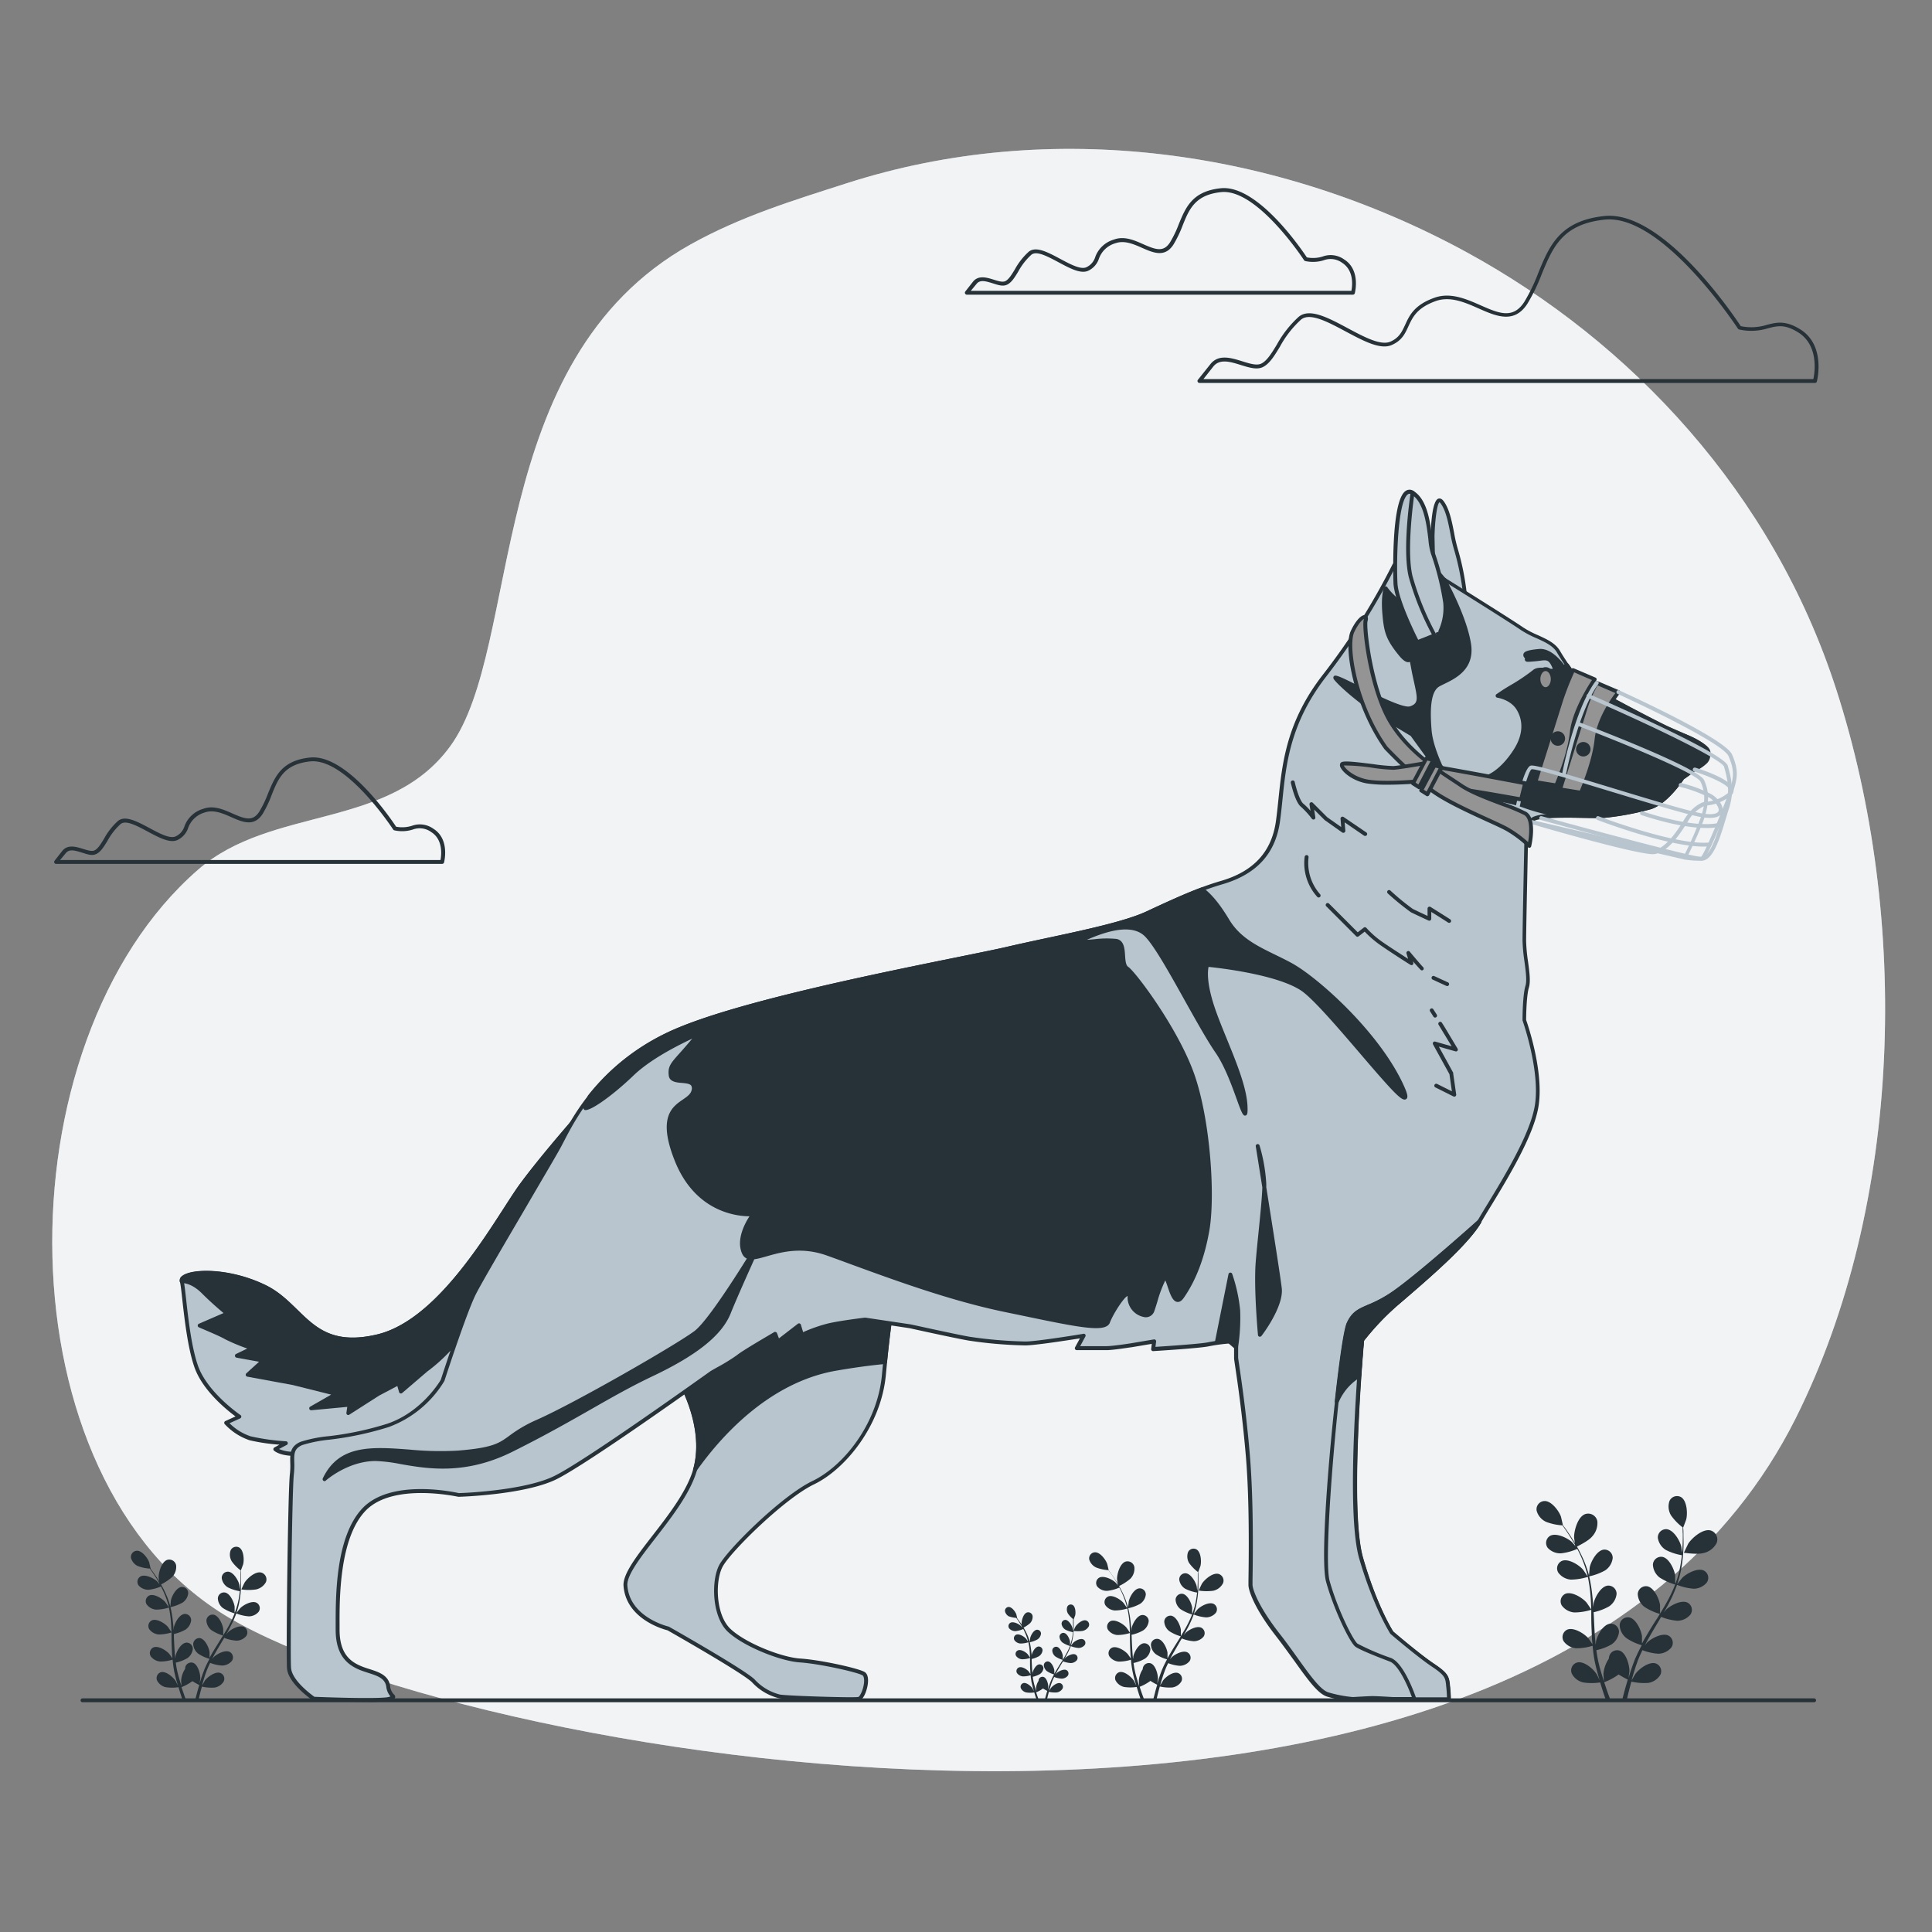 <svg xmlns="http://www.w3.org/2000/svg" viewBox="0 0 500 500"><rect x="0" y="0" width="500" height="500" fill="#808080" stroke="none"/><g id="freepik--background-simple--inject-99"><path d="M464.75,367c27.74-55.46,29.61-129.36,10.46-188.6-16.49-51-53.18-89.91-95.57-113.08C330.47,38.47,271.86,30.47,219.09,47.44,205.21,51.9,191.7,56,178.61,63.32,125,93.37,135.32,167.41,116.49,193.17c-15.83,21.67-46.12,15.28-65.21,31.89C-.23,269.87-.37,383.14,59.08,418.54,122.14,456.1,396,504.4,464.75,367Z" style="fill:#B8C5CE"></path><path d="M464.75,367c27.74-55.46,29.61-129.36,10.46-188.6-16.49-51-53.18-89.91-95.57-113.08C330.47,38.47,271.86,30.47,219.09,47.44,205.21,51.9,191.7,56,178.61,63.32,125,93.37,135.32,167.41,116.49,193.17c-15.83,21.67-46.12,15.28-65.21,31.89C-.23,269.87-.37,383.14,59.08,418.54,122.14,456.1,396,504.4,464.75,367Z" style="fill:#fff;opacity:0.8"></path></g><g id="freepik--Clouds--inject-99"><path d="M350.14,76.26H250.21a.49.49,0,0,1-.45-.29.51.51,0,0,1,.06-.53l2-2.55c1.4-1.74,3.59-1.06,5.36-.51,1.18.37,2.29.72,3,.38.88-.44,1.6-1.62,2.44-3a17.35,17.35,0,0,1,3.59-4.59c1.86-1.55,4.93.09,8.18,1.83,2.58,1.38,5.25,2.81,6.72,2.18a4.28,4.28,0,0,0,2.33-2.64A7.29,7.29,0,0,1,288.28,62c2.66-1,5.31.19,7.63,1.22,3.19,1.4,5.23,2.13,6.9-.51a28.34,28.34,0,0,0,2.24-4.65c1.81-4.41,3.51-8.57,10.88-9.34,9.49-1,20.94,15.86,22.28,17.89a8.28,8.28,0,0,0,4.11-.23,6,6,0,0,1,5.54.76c4.34,2.72,2.78,8.66,2.77,8.72A.5.5,0,0,1,350.14,76.26Zm-98.89-1h98.49C350,74,350.46,70,347.33,68a5.07,5.07,0,0,0-4.77-.64,9.25,9.25,0,0,1-4.76.2.5.5,0,0,1-.31-.22c-.12-.19-12.18-18.6-21.46-17.62-6.77.71-8.29,4.43-10,8.73a30.27,30.27,0,0,1-2.32,4.81c-2.22,3.49-5.24,2.16-8.15.88-2.26-1-4.6-2-6.89-1.19a6.36,6.36,0,0,0-4.27,4,5.27,5.27,0,0,1-2.84,3.15c-1.92.82-4.68-.66-7.6-2.22s-5.72-3.06-7.06-1.94a16.63,16.63,0,0,0-3.38,4.34c-.92,1.51-1.71,2.81-2.84,3.37s-2.33.12-3.71-.31c-2-.63-3.38-1-4.28.18Z" style="fill:#263238"></path><path d="M114.44,223.57H14.51a.5.5,0,0,1-.45-.28.51.51,0,0,1,.06-.53l2-2.55c1.4-1.75,3.59-1.06,5.36-.52,1.18.37,2.29.72,3,.38.88-.44,1.6-1.62,2.44-3a17.19,17.19,0,0,1,3.59-4.59c1.86-1.56,4.93.09,8.18,1.82,2.58,1.39,5.25,2.81,6.72,2.18a4.25,4.25,0,0,0,2.33-2.64,7.31,7.31,0,0,1,4.84-4.51c2.66-1,5.3.19,7.63,1.22,3.19,1.4,5.23,2.13,6.9-.51a28.76,28.76,0,0,0,2.24-4.65c1.81-4.4,3.51-8.57,10.88-9.34,9.49-1,20.94,15.86,22.28,17.9a8.38,8.38,0,0,0,4.11-.24,6,6,0,0,1,5.54.77c4.34,2.71,2.78,8.65,2.76,8.71A.49.49,0,0,1,114.44,223.57Zm-98.89-1H114c.24-1.24.72-5.28-2.41-7.24a5.07,5.07,0,0,0-4.77-.64,9.14,9.14,0,0,1-4.76.2.5.5,0,0,1-.31-.22c-.12-.18-12.15-18.57-21.46-17.62-6.77.72-8.29,4.43-10,8.73A29.86,29.86,0,0,1,68,210.59c-2.23,3.49-5.24,2.17-8.15.88-2.26-1-4.6-2-6.89-1.19a6.36,6.36,0,0,0-4.27,4,5.27,5.27,0,0,1-2.84,3.15c-1.92.82-4.68-.65-7.6-2.21s-5.72-3.07-7.06-1.94a16.47,16.47,0,0,0-3.38,4.34c-.92,1.5-1.71,2.8-2.84,3.37s-2.33.11-3.71-.32c-2-.62-3.38-1-4.28.18Z" style="fill:#263238"></path><path d="M469.7,99.1H310.41a.5.5,0,0,1-.45-.28.49.49,0,0,1,.06-.53l3.25-4.07c2.1-2.62,5.35-1.61,8.22-.72,1.94.61,3.77,1.18,4.95.59,1.47-.74,2.64-2.66,4-4.89A27.83,27.83,0,0,1,336.09,82c2.82-2.35,7.63.22,12.71,2.94,4.18,2.24,8.5,4.55,11,3.49,2.32-1,3-2.56,3.85-4.36,1.1-2.41,2.34-5.14,7.55-7,4.14-1.51,8.29.32,11.95,1.93,4.7,2.07,8.42,3.71,11.37-.92a46.38,46.38,0,0,0,3.59-7.46c2.84-6.94,5.53-13.49,17.09-14.71,15.13-1.6,33.53,25.79,35.31,28.5a13.43,13.43,0,0,0,6.8-.35c2.45-.63,4.77-1.21,8.6,1.18,6.74,4.21,4.3,13.47,4.28,13.56A.5.5,0,0,1,469.7,99.1Zm-158.25-1H469.3c.35-1.69,1.45-8.72-3.93-12.08-3.47-2.17-5.39-1.68-7.82-1.06a14.47,14.47,0,0,1-7.47.31.53.53,0,0,1-.31-.22c-.19-.29-19.52-29.76-34.47-28.21C404.33,58,401.87,64,399,70.93a47.13,47.13,0,0,1-3.68,7.62c-3.4,5.35-8.09,3.29-12.62,1.29-3.65-1.61-7.43-3.27-11.2-1.9-4.81,1.75-5.91,4.16-7,6.5-.87,1.91-1.69,3.72-4.37,4.87-2.93,1.25-7.26-1.07-11.85-3.52s-9.3-5-11.59-3.06a26.57,26.57,0,0,0-5.45,7c-1.43,2.36-2.67,4.4-4.4,5.26-1.55.77-3.56.14-5.7-.52-2.68-.84-5.47-1.71-7.14.39Z" style="fill:#263238"></path></g><g id="freepik--Floor--inject-99"><path d="M469.49,440.54H21.35a.5.5,0,0,1-.5-.5.51.51,0,0,1,.5-.5H469.49a.5.5,0,0,1,.5.5A.5.5,0,0,1,469.49,440.54Z" style="fill:#263238"></path></g><g id="freepik--Plants--inject-99"><path d="M440.88,401.92c-1.53.46-5.09-.07-5.09-.07s1.06-2.23,1.14-2.37c1-1.53,3.8-3.92,5.78-3.4a2.43,2.43,0,0,1,1.55,3.25A5,5,0,0,1,440.88,401.92Z" style="fill:#263238"></path><path d="M407.72,400.44s-.35-2.45-.35-2.61c0-1.82,1-5.37,2.93-6a2.42,2.42,0,0,1,3.09,1.85,5.09,5.09,0,0,1-1.38,4C411,398.92,407.72,400.44,407.72,400.44Z" style="fill:#263238"></path><path d="M400.12,393.85a14,14,0,0,0,4.23.91c.31.43.64.9,1,1.42.61.91,1.3,2,2,3.14l.54,1c-.42-.49-1-1.17-1.07-1.23-1.18-1.08-4.1-2.49-5.66-1.61a2.13,2.13,0,0,0-.6,3.11A4.44,4.44,0,0,0,404,402a14.25,14.25,0,0,0,4.2-1.15c.38.74.77,1.52,1.12,2.34a28.58,28.58,0,0,1,1.55,4.63l-.09,0c-.33-.5-1.06-1.55-1.12-1.63-1.06-1.21-3.8-2.93-5.46-2.22a2.12,2.12,0,0,0-.93,3,4.45,4.45,0,0,0,3.26,1.83,14.93,14.93,0,0,0,4.4-.71,37.13,37.13,0,0,1,.69,4.81c.1,1.2.15,2.41.19,3.63-.22-.36-1.16-1.73-1.24-1.82-1.06-1.21-3.8-2.93-5.46-2.23a2.13,2.13,0,0,0-.93,3,4.44,4.44,0,0,0,3.26,1.82,14.92,14.92,0,0,0,4.38-.69c0,.55,0,1.1,0,1.66,0,1.81.08,3.63.17,5.42,0,.63.09,1.24.14,1.85-.35-.53-1-1.49-1.07-1.56-1.06-1.21-3.8-2.93-5.46-2.23a2.13,2.13,0,0,0-.93,3,4.44,4.44,0,0,0,3.26,1.82,13.93,13.93,0,0,0,4.23-.65c.1,1,.21,2,.37,3,.08.42.13.86.23,1.27l.27,1.21c.21.82.41,1.58.63,2.34.1.39.21.75.32,1.12-.27-.59-.72-1.52-.78-1.6-.85-1.36-3.31-3.48-5.05-3a2.13,2.13,0,0,0-1.38,2.85,4.45,4.45,0,0,0,2.95,2.3,14.58,14.58,0,0,0,4.41,0c.27.91.54,1.8.81,2.62s.44,1.3.65,1.9h1.18c-.26-.7-.54-1.45-.82-2.24s-.52-1.53-.79-2.34a15.47,15.47,0,0,0,3.74-2,24.83,24.83,0,0,0,2.37,1.33c-.27.91-.53,1.79-.76,2.63s-.49,1.83-.7,2.66H421c.17-.75.36-1.54.57-2.39s.4-1.56.63-2.38a14.73,14.73,0,0,0,4.39.33,4.48,4.48,0,0,0,3.11-2.09,2.13,2.13,0,0,0-1.19-2.94c-1.7-.57-4.3,1.38-5.25,2.67-.06.08-.67,1.14-1,1.69.13-.5.27-1,.42-1.5.22-.74.47-1.52.71-2.27l.42-1.17c.13-.4.31-.76.46-1.15.24-.57.52-1.14.79-1.71a13.85,13.85,0,0,0,4.09.92,4.44,4.44,0,0,0,3.38-1.6,2.12,2.12,0,0,0-.72-3.08c-1.6-.82-4.46.71-5.59,1.84,0,0-.26.3-.51.62.29-.55.57-1.1.88-1.65.87-1.55,1.8-3.1,2.73-4.66l.58-1a14.49,14.49,0,0,0,4.19,1,4.45,4.45,0,0,0,3.39-1.6,2.13,2.13,0,0,0-.72-3.08c-1.6-.82-4.46.71-5.6,1.84l-.58.71c.49-.85,1-1.71,1.43-2.58a37.73,37.73,0,0,0,2-4.58,15.17,15.17,0,0,0,4.32,1,4.44,4.44,0,0,0,3.38-1.6,2.12,2.12,0,0,0-.72-3.08c-1.6-.82-4.46.71-5.6,1.84-.08.08-1,1.23-1.31,1.66a.14.14,0,0,0,0-.06,27.58,27.58,0,0,0,1.17-4.79,37.89,37.89,0,0,0,.42-4.39c.07-1.36,0-2.61,0-3.72,0-.6,0-1.15-.08-1.66l0,0s.78-2,.81-2.17c.38-1.56.19-4.79-1.34-5.73a2.13,2.13,0,0,0-3,1,4.44,4.44,0,0,0,.4,3.72,14.45,14.45,0,0,0,3,3.1c0,.53,0,1.09.05,1.72,0,1.11,0,2.35-.1,3.71,0,.36-.06.75-.09,1.13-.08-.65-.2-1.53-.22-1.62-.38-1.56-2-4.34-3.83-4.47a2.14,2.14,0,0,0-2.22,2.26,4.45,4.45,0,0,0,2.08,3.12,14.38,14.38,0,0,0,4.13,1.36c-.09.83-.2,1.69-.36,2.57a26.9,26.9,0,0,1-1.26,4.72l-.1,0c0-.6,0-1.87,0-2-.21-1.59-1.56-4.54-3.32-4.86a2.13,2.13,0,0,0-2.45,2,4.47,4.47,0,0,0,1.71,3.32,15,15,0,0,0,4.06,1.84,38,38,0,0,1-2.08,4.39c-.57,1.05-1.2,2.1-1.84,3.14,0-.43,0-2.09,0-2.21-.21-1.6-1.55-4.55-3.32-4.87a2.13,2.13,0,0,0-2.45,2,4.43,4.43,0,0,0,1.72,3.32,14.42,14.42,0,0,0,4,1.83c-.29.48-.58,1-.88,1.42-1,1.54-1.93,3.07-2.84,4.62-.32.54-.61,1.08-.91,1.62,0-.64,0-1.8,0-1.9-.21-1.59-1.55-4.54-3.32-4.86a2.12,2.12,0,0,0-2.45,2A4.45,4.45,0,0,0,421,424a13.92,13.92,0,0,0,3.88,1.78c-.48.9-.94,1.81-1.35,2.72-.17.4-.37.79-.51,1.18s-.29.78-.44,1.16c-.28.8-.54,1.55-.77,2.3-.12.38-.23.74-.35,1.11.1-.64.24-1.67.24-1.76,0-1.61-.85-4.73-2.55-5.31a2.12,2.12,0,0,0-2.72,1.61,1.84,1.84,0,0,0-.06.47,8.23,8.23,0,0,0-1.4,3.92c0,.11.07,1.33.13,1.95-.16-.49-.32-1-.47-1.49-.23-.74-.45-1.52-.67-2.28-.09-.4-.19-.8-.29-1.21s-.16-.81-.25-1.22c-.11-.6-.2-1.23-.28-1.86a13.64,13.64,0,0,0,3.91-1.49,4.43,4.43,0,0,0,1.94-3.19,2.11,2.11,0,0,0-2.3-2.17c-1.79.19-3.33,3-3.65,4.62,0,.05,0,.39-.08.79-.07-.61-.13-1.23-.18-1.85-.13-1.78-.21-3.59-.29-5.4l-.06-1.14a14.11,14.11,0,0,0,4-1.51,4.47,4.47,0,0,0,1.94-3.2,2.12,2.12,0,0,0-2.3-2.17c-1.79.2-3.33,3.05-3.65,4.62,0,0-.05.46-.09.91-.06-1-.13-2-.24-2.93a37.46,37.46,0,0,0-.82-5,14.69,14.69,0,0,0,4.15-1.55,4.45,4.45,0,0,0,1.94-3.19,2.13,2.13,0,0,0-2.3-2.18c-1.79.2-3.33,3.05-3.65,4.63,0,.11-.15,1.58-.18,2.1a.13.13,0,0,1,0-.06,27.92,27.92,0,0,0-1.68-4.64,37,37,0,0,0-2.07-3.89c-.69-1.17-1.4-2.2-2-3.11-.35-.49-.67-.93-1-1.34h0s-.47-2.13-.52-2.26c-.55-1.51-2.49-4.1-4.28-4a2.13,2.13,0,0,0-2,2.49A4.46,4.46,0,0,0,400.12,393.85Z" style="fill:#263238"></path><path d="M66.28,411.34a12.78,12.78,0,0,1-3.83,0s.79-1.68.86-1.78c.74-1.16,2.85-3,4.34-2.57a1.83,1.83,0,0,1,1.17,2.45A3.8,3.8,0,0,1,66.28,411.34Z" style="fill:#263238"></path><path d="M41.31,410.23s-.26-1.85-.26-2c0-1.37.75-4,2.21-4.53a1.81,1.81,0,0,1,2.32,1.4,3.82,3.82,0,0,1-1,3A13.37,13.37,0,0,1,41.31,410.23Z" style="fill:#263238"></path><path d="M35.59,405.26a10.39,10.39,0,0,0,3.19.69l.75,1.07c.46.69,1,1.47,1.48,2.36l.4.75c-.31-.37-.75-.88-.8-.92-.89-.82-3.09-1.88-4.27-1.22a1.61,1.61,0,0,0-.45,2.34,3.38,3.38,0,0,0,2.6,1.1,10.93,10.93,0,0,0,3.16-.86c.29.56.58,1.14.84,1.76a19.85,19.85,0,0,1,1.17,3.49l-.07,0c-.25-.38-.79-1.17-.84-1.23-.79-.91-2.86-2.21-4.11-1.68a1.61,1.61,0,0,0-.7,2.28,3.33,3.33,0,0,0,2.46,1.38,11.27,11.27,0,0,0,3.31-.54,28.07,28.07,0,0,1,.52,3.63c.07.9.11,1.81.14,2.73-.17-.27-.88-1.31-.94-1.38-.79-.91-2.86-2.2-4.1-1.67a1.61,1.61,0,0,0-.71,2.28A3.39,3.39,0,0,0,41.08,423a11.43,11.43,0,0,0,3.3-.52l0,1.25c0,1.36.07,2.73.14,4.08,0,.47.06.93.1,1.39-.26-.4-.76-1.12-.81-1.17-.79-.92-2.86-2.21-4.1-1.68a1.61,1.61,0,0,0-.71,2.28A3.37,3.37,0,0,0,41.49,430a10.52,10.52,0,0,0,3.18-.49c.07.77.16,1.52.28,2.27.06.32.1.65.17.95l.21.91c.16.62.3,1.2.47,1.77l.24.84c-.2-.45-.54-1.15-.58-1.21-.65-1-2.5-2.61-3.81-2.28a1.61,1.61,0,0,0-1,2.15,3.36,3.36,0,0,0,2.22,1.73,10.79,10.79,0,0,0,3.32,0c.21.69.41,1.35.62,2s.32,1,.48,1.43h.89c-.2-.53-.4-1.09-.61-1.69s-.4-1.15-.6-1.75a12,12,0,0,0,2.82-1.55,20.15,20.15,0,0,0,1.78,1c-.21.68-.4,1.35-.57,2s-.37,1.38-.53,2h.87c.13-.57.27-1.16.43-1.8s.31-1.17.48-1.79a11.1,11.1,0,0,0,3.3.25,3.36,3.36,0,0,0,2.34-1.58,1.6,1.6,0,0,0-.89-2.21c-1.28-.43-3.24,1-4,2,0,.06-.51.86-.73,1.27.1-.37.21-.74.32-1.13.16-.55.35-1.14.53-1.71l.32-.87c.1-.31.23-.58.35-.87s.39-.86.59-1.29a10.36,10.36,0,0,0,3.08.69,3.34,3.34,0,0,0,2.55-1.2,1.61,1.61,0,0,0-.55-2.32c-1.2-.62-3.35.53-4.21,1.39,0,0-.19.22-.38.46.22-.41.43-.83.66-1.24.65-1.17,1.36-2.33,2.06-3.51l.43-.74a10.54,10.54,0,0,0,3.16.72,3.31,3.31,0,0,0,2.55-1.2,1.61,1.61,0,0,0-.54-2.32c-1.21-.61-3.36.53-4.22,1.39l-.43.54c.37-.65.73-1.29,1.07-2a27.61,27.61,0,0,0,1.54-3.45,10.94,10.94,0,0,0,3.25.75,3.34,3.34,0,0,0,2.55-1.2,1.61,1.61,0,0,0-.55-2.32c-1.2-.62-3.35.53-4.21,1.39-.06.06-.75.93-1,1.24,0,0,0,0,0,0a21,21,0,0,0,.88-3.6,27,27,0,0,0,.31-3.31c0-1,0-2,0-2.8,0-.45,0-.86-.06-1.25l0,0s.59-1.53.61-1.63c.29-1.17.15-3.61-1-4.32a1.6,1.6,0,0,0-2.26.75,3.37,3.37,0,0,0,.3,2.8,10.54,10.54,0,0,0,2.28,2.33c0,.4,0,.83,0,1.3,0,.83,0,1.77-.07,2.79,0,.28-.05.57-.08.85-.06-.49-.14-1.15-.16-1.22-.29-1.17-1.54-3.27-2.89-3.36a1.6,1.6,0,0,0-1.66,1.7,3.33,3.33,0,0,0,1.56,2.35,10.82,10.82,0,0,0,3.11,1c-.07.63-.15,1.27-.27,1.94a20.36,20.36,0,0,1-1,3.55h-.07c0-.46,0-1.41,0-1.49-.16-1.2-1.17-3.42-2.5-3.66a1.59,1.59,0,0,0-1.84,1.51,3.31,3.31,0,0,0,1.29,2.5,11.63,11.63,0,0,0,3.05,1.39,28.14,28.14,0,0,1-1.56,3.3c-.43.79-.91,1.58-1.39,2.36,0-.32,0-1.57,0-1.66-.16-1.2-1.17-3.42-2.5-3.66a1.6,1.6,0,0,0-1.85,1.51,3.36,3.36,0,0,0,1.3,2.5,11.3,11.3,0,0,0,3,1.38c-.22.35-.43.71-.66,1.06-.72,1.16-1.45,2.32-2.14,3.48-.24.41-.46.81-.68,1.22,0-.48,0-1.35,0-1.43-.15-1.2-1.16-3.42-2.5-3.66A1.6,1.6,0,0,0,50,425.46a3.38,3.38,0,0,0,1.29,2.5,10.4,10.4,0,0,0,2.93,1.35c-.36.68-.71,1.36-1,2-.13.3-.28.6-.38.89s-.22.59-.34.88c-.2.6-.4,1.16-.58,1.73-.09.28-.17.55-.25.83.07-.48.17-1.25.17-1.32,0-1.21-.63-3.56-1.91-4a1.59,1.59,0,0,0-2,1.21,1.41,1.41,0,0,0,0,.35,6.29,6.29,0,0,0-1.05,3c0,.08.05,1,.09,1.46-.12-.37-.23-.73-.35-1.12-.17-.55-.34-1.14-.5-1.72-.07-.3-.15-.6-.22-.9s-.13-.61-.19-.92-.15-.93-.21-1.4a10.28,10.28,0,0,0,2.94-1.12,3.32,3.32,0,0,0,1.46-2.41,1.59,1.59,0,0,0-1.73-1.63c-1.34.14-2.51,2.29-2.75,3.47,0,0,0,.3-.06.6-.05-.46-.1-.92-.13-1.39-.1-1.34-.16-2.7-.22-4.07,0-.28,0-.57,0-.85a11,11,0,0,0,3-1.14,3.39,3.39,0,0,0,1.46-2.41,1.61,1.61,0,0,0-1.73-1.64c-1.35.15-2.51,2.3-2.75,3.48,0,0,0,.35-.07.69,0-.74-.1-1.48-.18-2.21a27.91,27.91,0,0,0-.62-3.73,11,11,0,0,0,3.13-1.17,3.35,3.35,0,0,0,1.46-2.4,1.6,1.6,0,0,0-1.73-1.64c-1.35.15-2.51,2.3-2.75,3.48,0,.09-.12,1.19-.14,1.59a.09.09,0,0,0,0,0,20.25,20.25,0,0,0-1.26-3.49,28.41,28.41,0,0,0-1.55-2.93c-.53-.88-1.06-1.66-1.54-2.34-.26-.37-.51-.7-.74-1h0s-.36-1.59-.39-1.69c-.41-1.14-1.88-3.09-3.23-3a1.62,1.62,0,0,0-1.48,1.87A3.33,3.33,0,0,0,35.59,405.26Z" style="fill:#263238"></path><path d="M280.18,422.08a8.19,8.19,0,0,1-2.39,0s.49-1.05.53-1.11c.47-.73,1.79-1.85,2.72-1.61a1.14,1.14,0,0,1,.74,1.53A2.39,2.39,0,0,1,280.18,422.08Z" style="fill:#263238"></path><path d="M264.56,421.38s-.17-1.16-.17-1.23c0-.86.47-2.53,1.38-2.84a1.15,1.15,0,0,1,1.46.87,2.4,2.4,0,0,1-.65,1.9A8.25,8.25,0,0,1,264.56,421.38Z" style="fill:#263238"></path><path d="M261,418.27a6.62,6.62,0,0,0,2,.43l.47.67c.29.43.61.92.92,1.48.09.15.17.31.26.47-.2-.24-.48-.55-.51-.58-.55-.51-1.93-1.18-2.66-.76a1,1,0,0,0-.29,1.46,2.11,2.11,0,0,0,1.63.69,6.8,6.8,0,0,0,2-.54c.18.35.36.71.52,1.1a13.1,13.1,0,0,1,.74,2.19l0,0c-.15-.24-.49-.74-.53-.77-.49-.57-1.79-1.38-2.57-1.05a1,1,0,0,0-.44,1.42,2.08,2.08,0,0,0,1.54.86,6.63,6.63,0,0,0,2.07-.33,16.54,16.54,0,0,1,.33,2.27c.05.56.07,1.14.09,1.71-.1-.17-.55-.82-.59-.86-.49-.57-1.79-1.38-2.57-1a1,1,0,0,0-.44,1.43,2.11,2.11,0,0,0,1.54.86,7,7,0,0,0,2.06-.33l0,.78c0,.86,0,1.71.08,2.56,0,.29,0,.58.06.87-.16-.25-.47-.7-.5-.74-.5-.57-1.79-1.38-2.57-1a1,1,0,0,0-.44,1.43,2.11,2.11,0,0,0,1.54.86,6.54,6.54,0,0,0,2-.31c0,.48.1,1,.17,1.42,0,.2.06.41.11.6s.09.38.13.57c.1.39.19.75.29,1.1.05.18.11.35.16.53-.13-.28-.35-.72-.37-.76-.4-.63-1.56-1.63-2.38-1.42a1,1,0,0,0-.65,1.34,2.07,2.07,0,0,0,1.39,1.08,6.69,6.69,0,0,0,2.08,0c.12.43.25.85.38,1.23s.2.62.3.9h.56l-.39-1.06c-.12-.34-.24-.71-.37-1.1a6.93,6.93,0,0,0,1.77-1c.47.31,1,.58,1.11.63-.13.42-.25.84-.36,1.24s-.23.86-.33,1.25h.55c.08-.35.17-.73.27-1.13l.29-1.12a6.69,6.69,0,0,0,2.08.16,2.11,2.11,0,0,0,1.46-1,1,1,0,0,0-.56-1.38c-.8-.27-2,.65-2.47,1.26,0,0-.32.53-.46.79.07-.23.13-.46.2-.71s.22-.71.33-1.06c.07-.19.14-.37.2-.55s.15-.37.22-.55.24-.53.37-.8a6.54,6.54,0,0,0,1.93.43,2.08,2.08,0,0,0,1.59-.75,1,1,0,0,0-.34-1.46c-.75-.38-2.1.34-2.63.87l-.24.29c.13-.26.27-.51.41-.77.41-.73.85-1.47,1.29-2.2l.27-.46a7,7,0,0,0,2,.45,2.08,2.08,0,0,0,1.59-.75,1,1,0,0,0-.34-1.45c-.75-.39-2.1.33-2.63.86l-.28.34c.24-.4.46-.81.68-1.22a17.16,17.16,0,0,0,1-2.16,6.8,6.8,0,0,0,2,.47,2.1,2.1,0,0,0,1.6-.75,1,1,0,0,0-.34-1.45c-.76-.39-2.1.33-2.64.87,0,0-.47.58-.62.78v0a13,13,0,0,0,.55-2.26,17.6,17.6,0,0,0,.2-2.07c0-.64,0-1.23,0-1.75,0-.28,0-.54,0-.78h0s.37-1,.38-1c.18-.74.09-2.26-.63-2.7a1,1,0,0,0-1.42.46,2.18,2.18,0,0,0,.19,1.76A7.1,7.1,0,0,0,277.7,419c0,.25,0,.52,0,.81,0,.52,0,1.11,0,1.75,0,.17,0,.35-.05.53,0-.31-.09-.72-.1-.76-.18-.74-1-2.05-1.81-2.11a1,1,0,0,0-1,1.07,2.11,2.11,0,0,0,1,1.47,6.65,6.65,0,0,0,1.95.64c-.05.39-.1.79-.17,1.21a12.65,12.65,0,0,1-.6,2.22h0c0-.29,0-.89,0-.94-.1-.75-.73-2.14-1.57-2.29a1,1,0,0,0-1.15.95,2.08,2.08,0,0,0,.81,1.56,7.08,7.08,0,0,0,1.91.87,17.6,17.6,0,0,1-1,2.07c-.27.5-.56,1-.87,1.48,0-.2,0-1,0-1.05-.1-.75-.73-2.14-1.57-2.29a1,1,0,0,0-1.15.95,2.08,2.08,0,0,0,.81,1.56,6.93,6.93,0,0,0,1.9.87l-.41.66c-.46.73-.91,1.45-1.34,2.18l-.43.76c0-.3,0-.84,0-.89-.1-.75-.73-2.14-1.56-2.29a1,1,0,0,0-1.16.94,2.12,2.12,0,0,0,.81,1.57,6.52,6.52,0,0,0,1.84.84c-.23.43-.45.85-.64,1.28-.08.19-.18.38-.24.56l-.21.55c-.13.37-.25.72-.36,1.08-.06.18-.11.35-.17.52.05-.3.11-.78.11-.83,0-.75-.39-2.22-1.19-2.5a1,1,0,0,0-1.29.76.78.78,0,0,0,0,.22,4,4,0,0,0-.66,1.85c0,.05,0,.62.06.92-.07-.23-.15-.46-.22-.71s-.21-.71-.31-1.07c-.05-.19-.09-.38-.14-.57s-.08-.38-.12-.57-.09-.58-.13-.88a6.49,6.49,0,0,0,1.84-.7,2.12,2.12,0,0,0,.92-1.51,1,1,0,0,0-1.09-1c-.84.09-1.57,1.43-1.72,2.18,0,0,0,.18,0,.37,0-.29-.07-.58-.09-.87-.06-.84-.1-1.69-.14-2.55,0-.18,0-.35,0-.53a6.84,6.84,0,0,0,1.89-.72,2.07,2.07,0,0,0,.92-1.5,1,1,0,0,0-1.09-1c-.84.1-1.56,1.44-1.72,2.18,0,0,0,.22,0,.43,0-.46-.06-.93-.11-1.38a17.57,17.57,0,0,0-.39-2.34,6.85,6.85,0,0,0,2-.73,2.06,2.06,0,0,0,.91-1.5,1,1,0,0,0-1.08-1c-.84.1-1.57,1.44-1.72,2.18,0,.05-.07.74-.09,1v0a13.65,13.65,0,0,0-.79-2.18,17.47,17.47,0,0,0-1-1.84c-.32-.55-.66-1-1-1.46-.16-.23-.32-.44-.46-.63h0s-.23-1-.25-1.06c-.25-.71-1.17-1.94-2-1.91a1,1,0,0,0-.92,1.17A2.09,2.09,0,0,0,261,418.27Z" style="fill:#263238"></path><path d="M314,411.68a12.88,12.88,0,0,1-3.79-.05s.79-1.67.85-1.77c.73-1.14,2.82-2.92,4.3-2.53a1.8,1.8,0,0,1,1.15,2.42A3.77,3.77,0,0,1,314,411.68Z" style="fill:#263238"></path><path d="M289.36,410.58s-.27-1.83-.27-1.94c0-1.36.75-4,2.19-4.49a1.8,1.8,0,0,1,2.29,1.39,3.74,3.74,0,0,1-1,3A13.23,13.23,0,0,1,289.36,410.58Z" style="fill:#263238"></path><path d="M283.7,405.67a10.42,10.42,0,0,0,3.15.68c.23.32.48.67.74,1,.46.69,1,1.46,1.46,2.34.14.24.27.5.4.74-.31-.37-.74-.87-.79-.91-.88-.81-3.05-1.86-4.22-1.2a1.59,1.59,0,0,0-.44,2.31,3.27,3.27,0,0,0,2.56,1.08,10.42,10.42,0,0,0,3.13-.85c.29.56.57,1.13.83,1.74a20.85,20.85,0,0,1,1.16,3.45l-.07,0c-.25-.38-.79-1.15-.84-1.21-.78-.9-2.82-2.18-4-1.66a1.58,1.58,0,0,0-.7,2.25,3.32,3.32,0,0,0,2.43,1.36,11.16,11.16,0,0,0,3.27-.52,27.39,27.39,0,0,1,.52,3.57c.07.89.11,1.8.14,2.71-.17-.27-.87-1.29-.93-1.36-.78-.9-2.83-2.18-4.06-1.66a1.58,1.58,0,0,0-.69,2.25,3.28,3.28,0,0,0,2.43,1.36,11.09,11.09,0,0,0,3.25-.52c0,.41,0,.83,0,1.24,0,1.35.06,2.7.13,4,0,.46.06.91.1,1.37-.26-.4-.75-1.11-.8-1.16-.78-.9-2.82-2.18-4.05-1.66a1.58,1.58,0,0,0-.7,2.25,3.32,3.32,0,0,0,2.43,1.36,10.36,10.36,0,0,0,3.15-.49c.06.76.15,1.51.27,2.24.06.32.1.65.17.94s.14.61.2.91c.16.61.3,1.18.47,1.74.08.29.16.55.24.83-.21-.44-.54-1.13-.58-1.19-.64-1-2.46-2.58-3.76-2.25a1.59,1.59,0,0,0-1,2.12,3.35,3.35,0,0,0,2.2,1.71,10.86,10.86,0,0,0,3.28,0q.3,1,.6,1.95l.48,1.41h.88c-.19-.52-.4-1.08-.61-1.67s-.39-1.13-.58-1.73a12.07,12.07,0,0,0,2.78-1.53,15.62,15.62,0,0,0,1.76,1c-.2.68-.4,1.34-.56,2s-.37,1.37-.52,2h.86c.12-.56.26-1.15.42-1.78s.3-1.16.47-1.77a11.25,11.25,0,0,0,3.27.25,3.33,3.33,0,0,0,2.31-1.56,1.58,1.58,0,0,0-.88-2.18c-1.27-.43-3.2,1-3.91,2,0,.06-.5.85-.72,1.26.11-.37.21-.74.32-1.12.16-.55.35-1.13.53-1.69l.31-.87c.1-.29.23-.57.34-.86s.39-.84.59-1.27a10.08,10.08,0,0,0,3,.69,3.34,3.34,0,0,0,2.52-1.19,1.58,1.58,0,0,0-.54-2.29c-1.19-.61-3.32.52-4.16,1.37,0,0-.19.22-.38.46l.65-1.23c.65-1.15,1.35-2.31,2-3.47l.43-.73a10.56,10.56,0,0,0,3.12.72,3.34,3.34,0,0,0,2.52-1.19,1.58,1.58,0,0,0-.54-2.29c-1.19-.61-3.32.52-4.16,1.37,0,0-.22.26-.43.53.36-.64.72-1.28,1.06-1.92a28.59,28.59,0,0,0,1.52-3.42,11.1,11.1,0,0,0,3.21.75,3.35,3.35,0,0,0,2.52-1.19,1.58,1.58,0,0,0-.54-2.29c-1.19-.61-3.32.52-4.16,1.37-.06.06-.74.91-1,1.23,0,0,0,0,0,0a20.31,20.31,0,0,0,.86-3.57,28.45,28.45,0,0,0,.32-3.26c0-1,0-1.95,0-2.77,0-.45,0-.85-.06-1.23h0s.58-1.51.6-1.61c.28-1.16.14-3.56-1-4.26a1.57,1.57,0,0,0-2.23.73,3.34,3.34,0,0,0,.29,2.77,11,11,0,0,0,2.25,2.31c0,.39,0,.81,0,1.28,0,.82,0,1.75-.07,2.76,0,.27-.05.56-.07.84-.06-.48-.14-1.14-.16-1.2-.29-1.16-1.52-3.24-2.85-3.33a1.58,1.58,0,0,0-1.65,1.68,3.28,3.28,0,0,0,1.54,2.32,10.89,10.89,0,0,0,3.08,1c-.07.61-.15,1.25-.27,1.91a20.14,20.14,0,0,1-.94,3.51h-.07c0-.45,0-1.4,0-1.48-.15-1.18-1.15-3.38-2.47-3.62a1.59,1.59,0,0,0-1.82,1.5,3.31,3.31,0,0,0,1.28,2.47,11.37,11.37,0,0,0,3,1.37,29.35,29.35,0,0,1-1.55,3.27c-.43.78-.9,1.56-1.37,2.33,0-.32,0-1.56,0-1.65-.15-1.18-1.15-3.38-2.47-3.62a1.6,1.6,0,0,0-1.82,1.5,3.31,3.31,0,0,0,1.28,2.47,10.7,10.7,0,0,0,3,1.36l-.65,1.06c-.72,1.14-1.44,2.28-2.12,3.44-.23.39-.45.8-.67,1.2,0-.48,0-1.34,0-1.41-.15-1.19-1.15-3.38-2.47-3.62a1.58,1.58,0,0,0-1.82,1.49,3.31,3.31,0,0,0,1.28,2.47,10.11,10.11,0,0,0,2.89,1.33c-.36.67-.7,1.35-1,2-.12.3-.27.59-.37.88s-.23.58-.33.87c-.21.59-.4,1.15-.58,1.71-.09.28-.17.55-.25.82.07-.48.17-1.24.17-1.31,0-1.19-.63-3.51-1.89-3.95a1.59,1.59,0,0,0-2,1.2,2,2,0,0,0-.05.35,6.18,6.18,0,0,0-1,2.92c0,.08.05,1,.09,1.45-.12-.37-.24-.73-.35-1.11-.17-.55-.33-1.13-.49-1.7-.08-.29-.15-.59-.22-.9s-.13-.6-.19-.9-.15-.92-.21-1.39a10.22,10.22,0,0,0,2.91-1.1,3.32,3.32,0,0,0,1.45-2.38,1.59,1.59,0,0,0-1.72-1.62c-1.33.15-2.47,2.27-2.71,3.44,0,0,0,.29-.06.59-.05-.46-.1-.91-.13-1.38-.1-1.32-.16-2.67-.22-4,0-.28,0-.56-.05-.84a10.76,10.76,0,0,0,3-1.13,3.28,3.28,0,0,0,1.45-2.38,1.58,1.58,0,0,0-1.72-1.61c-1.33.14-2.47,2.26-2.71,3.43,0,.05,0,.35-.07.68,0-.73-.1-1.46-.17-2.18a27.31,27.31,0,0,0-.62-3.69,10.89,10.89,0,0,0,3.09-1.15,3.31,3.31,0,0,0,1.45-2.38,1.58,1.58,0,0,0-1.72-1.61c-1.33.14-2.48,2.27-2.71,3.44,0,.08-.12,1.17-.14,1.56a.06.06,0,0,0,0,0,20.32,20.32,0,0,0-1.24-3.45,27.82,27.82,0,0,0-1.54-2.9c-.52-.87-1.05-1.64-1.52-2.32-.26-.36-.5-.69-.73-1h0s-.35-1.58-.39-1.67c-.4-1.13-1.85-3.06-3.19-3a1.59,1.59,0,0,0-1.46,1.85A3.31,3.31,0,0,0,283.7,405.67Z" style="fill:#263238"></path></g><g id="freepik--Dog--inject-99"><path d="M370.75,138.85S371,127,373.22,130s2.47,8.89,3.7,12.59a66.54,66.54,0,0,1,2.23,11.36,7.45,7.45,0,0,1-.74,2.22L371,151.19Z" style="fill:#B8C5CE"></path><path d="M378.41,156.63a.54.54,0,0,1-.28-.08l-7.41-4.94a.5.5,0,0,1-.22-.41l-.25-12.34v0c.06-2.77.37-9.28,2-9.81.33-.1.82-.07,1.35.63,1.5,2,2.12,5.16,2.72,8.21a38.08,38.08,0,0,0,1.06,4.53,67.14,67.14,0,0,1,2.25,11.51,7.53,7.53,0,0,1-.8,2.44.47.47,0,0,1-.32.26Zm-6.91-5.71,6.7,4.47a5.1,5.1,0,0,0,.45-1.48,67.85,67.85,0,0,0-2.2-11.2,38.51,38.51,0,0,1-1.1-4.65c-.57-2.94-1.17-6-2.53-7.8-.18-.24-.28-.27-.28-.27-.58.3-1.19,4.36-1.29,8.86Z" style="fill:#263238"></path><path d="M175.42,356.41s7.45,11.78,4.65,23.26-18.65,24.74-18.21,30.71c.65,8.74,11.08,11.07,11.08,11.07s19.54,11.08,22,13.56a13.45,13.45,0,0,0,6.82,4c1.86.31,19.23.93,20.47.62s2.79-5.58,1.24-6.51-11.47-3.1-16.44-3.41-14.26-4-18.29-7.76-4.34-12.75-2.17-16.78,16.12-17.78,23.88-21.5,17.05-14.58,18.29-27.91,2.17-17.68,2.17-17.68-22.32-2.17-36.28,5.58S175.42,356.41,175.42,356.41Z" style="fill:#B8C5CE"></path><path d="M219.9,440.24c-5.2,0-16.66-.45-18.2-.71a14.1,14.1,0,0,1-7.09-4.17c-2.34-2.34-20.65-12.75-21.86-13.44-1-.24-10.74-2.9-11.38-11.5-.23-3,3.31-7.6,7.4-12.88,4.4-5.67,9.38-12.09,10.82-18,2.71-11.13-4.52-22.76-4.59-22.88a.5.5,0,0,1,.08-.63c.22-.2,5.48-5.09,19.33-12.79s36.35-5.66,36.57-5.64a.54.54,0,0,1,.36.21.49.49,0,0,1,.08.39c0,.05-.94,4.49-2.16,17.62s-10.49,24.43-18.58,28.32c-7.66,3.68-21.56,17.4-23.65,21.29-2,3.67-1.84,12.57,2.07,16.18,4.06,3.75,13.29,7.32,18,7.62,5.11.32,15,2.49,16.66,3.48.76.46,1.05,1.61.81,3.24s-1.07,3.9-2.19,4.18A16.41,16.41,0,0,1,219.9,440.24ZM176.07,356.5c1.25,2.12,7.06,12.73,4.49,23.28-1.48,6.11-6.54,12.62-11,18.37-3.8,4.9-7.39,9.54-7.2,12.19.62,8.27,10.59,10.6,10.69,10.62a.52.52,0,0,1,.13.06c.8.45,19.63,11.13,22.13,13.63a13.19,13.19,0,0,0,6.55,3.9c2.18.36,19.22.88,20.27.62.34-.08,1.17-1.53,1.44-3.36.17-1.13,0-2-.34-2.23-1.35-.82-11.1-3-16.21-3.35-4.86-.3-14.39-4-18.6-7.88S184,409,186.15,405s16.12-17.88,24.1-21.71,16.82-14.69,18-27.51c1-10.77,1.8-15.64,2.08-17.18-3.51-.26-23-1.35-35.45,5.57C183,350.75,177.37,355.37,176.07,356.5Z" style="fill:#263238"></path><path d="M230.93,338.11s-22.33-2.17-36.28,5.58-19.23,12.72-19.23,12.72,7.45,11.78,4.65,23.26c0,.24-.13.48-.2.72,5.79-8.2,18.52-23.05,36.49-26.15,5-.88,9.24-1.42,12.72-1.74C230.16,341.75,230.93,338.11,230.93,338.11Z" style="fill:#263238"></path><path d="M179.87,380.89a.59.59,0,0,1-.22-.05.51.51,0,0,1-.26-.6l0-.1c.06-.2.12-.39.17-.59,2.71-11.13-4.52-22.76-4.59-22.88a.5.5,0,0,1,.08-.63c.22-.2,5.48-5.09,19.33-12.79s36.35-5.66,36.57-5.64a.54.54,0,0,1,.36.21.49.49,0,0,1,.08.39s-.78,3.76-1.84,14.34a.51.51,0,0,1-.45.45c-3.76.34-8,.92-12.69,1.73-17.68,3.06-30.24,17.57-36.16,25.95A.52.52,0,0,1,179.87,380.89Zm-3.8-24.39c1.18,2,6.46,11.64,4.83,21.63,6.48-8.64,18.67-21.5,35.37-24.39,4.52-.78,8.67-1.35,12.35-1.7.83-8.2,1.47-12.13,1.72-13.48-3.51-.26-23-1.35-35.45,5.57C183,350.75,177.37,355.37,176.07,356.5Z" style="fill:#263238"></path><path d="M151.54,286.63s-10.23,11.48-16.43,19.85S115,341.83,97.58,345.86s-18.91-8.06-29.46-13S46.42,329.12,47,331.6s1.24,14.88,3.72,22,11.16,13,11.16,13l-3.41,1.55a15.18,15.18,0,0,0,6.2,4A57.57,57.57,0,0,0,74,373.46L71.23,375s1.24,1.24,5,1.24,25.43,2.18,34.73-7.44,17.06-34.42,22.64-45S151.54,286.63,151.54,286.63Z" style="fill:#B8C5CE"></path><path d="M84.06,377c-2.42,0-4.5-.09-6-.15-.81,0-1.44-.07-1.85-.07-3.89,0-5.26-1.33-5.32-1.38a.52.52,0,0,1-.14-.43.5.5,0,0,1,.25-.36l1.32-.73a49.38,49.38,0,0,1-7.72-1.14,15.59,15.59,0,0,1-6.44-4.18.5.5,0,0,1-.12-.44.48.48,0,0,1,.28-.35l2.63-1.2c-2.16-1.59-8.53-6.68-10.64-12.76-1.73-5-2.56-12.44-3.12-17.39-.24-2.2-.43-3.93-.62-4.67a1.4,1.4,0,0,1,.58-1.47c2.42-2,12.11-2.15,21.21,2.14C72,334.08,74.5,336.58,77,339c4.74,4.62,9.22,9,20.49,6.38,13.89-3.23,25.79-21.68,32.9-32.71,1.69-2.62,3.15-4.89,4.34-6.49,6.14-8.29,16.36-19.77,16.46-19.88a.5.5,0,0,1,.83.54c-.13.27-12.48,26.81-18,37.24-1.79,3.38-3.86,8.37-6,13.64-4.59,11.08-10.31,24.86-16.67,31.44C104.74,375.91,92.42,377,84.06,377ZM72.21,375a9.21,9.21,0,0,0,4,.71c.42,0,1.06,0,1.89.07,6.66.28,24.37,1,32.48-7.36,6.23-6.44,11.91-20.12,16.47-31.12,2.2-5.3,4.27-10.3,6.09-13.73,4.37-8.25,13-26.63,16.49-34-3.38,3.88-9.76,11.33-14.1,17.19-1.16,1.57-2.62,3.82-4.3,6.43C124,324.37,112,343,97.7,346.35c-11.82,2.74-16.48-1.81-21.42-6.64-2.41-2.35-4.91-4.79-8.37-6.42C59,329.11,49.68,329.45,47.77,331c-.3.24-.26.4-.25.46.2.8.39,2.48.65,4.8.54,4.9,1.37,12.31,3.06,17.17,2.4,6.9,10.89,12.72,11,12.78a.48.48,0,0,1,.22.45.54.54,0,0,1-.29.42l-2.76,1.25a13.94,13.94,0,0,0,5.47,3.39A56.41,56.41,0,0,0,74,373a.5.5,0,0,1,.22.94Z" style="fill:#263238"></path><path d="M52.62,334.39c3.1,3.1,6.2,5.58,6.2,5.58l-7.13,3.1s5.27,2.17,6.82,3.1A64,64,0,0,0,65.33,349l-4,1.87,6.82,1.24-4,3.72L75.88,358,87,360.75l-6.51,3.72,9.92-.93-.31,2.17,7.76-5,5.27-2.79.62,2.17,6.51-5.58a41.61,41.61,0,0,0,5.89-5.28l9-6.51.19-.13c3.08-7.33,5.83-14.33,8.19-18.78,5.58-10.55,18-37.22,18-37.22s-10.23,11.48-16.43,19.85S115,341.83,97.59,345.86s-18.92-8.06-29.47-13S46.42,329.12,47,331.6C47,331.6,49.52,331.29,52.62,334.39Z" style="fill:#263238"></path><path d="M90.14,366.21a.53.53,0,0,1-.27-.08.5.5,0,0,1-.22-.49l.22-1.54-9.29.87a.51.51,0,0,1-.53-.35.5.5,0,0,1,.23-.58l5.43-3.11-9.95-2.49L64,356.28a.53.53,0,0,1-.39-.35.51.51,0,0,1,.14-.51l3.3-3-5.84-1.06a.5.5,0,0,1-.4-.43.49.49,0,0,1,.28-.52L64,349a49,49,0,0,1-5.77-2.42c-1.5-.9-6.7-3-6.75-3.07a.48.48,0,0,1-.31-.45.5.5,0,0,1,.3-.47l6.38-2.77c-1.07-.9-3.35-2.84-5.6-5.1h0c-2.86-2.86-5.15-2.65-5.18-2.64a.52.52,0,0,1-.54-.38,1.4,1.4,0,0,1,.58-1.47c2.42-2,12.11-2.15,21.21,2.14C72,334.08,74.5,336.58,77,339c4.74,4.62,9.22,9,20.49,6.38,13.89-3.23,25.79-21.68,32.9-32.71,1.69-2.62,3.15-4.89,4.34-6.49,6.14-8.29,16.36-19.77,16.46-19.88a.5.5,0,0,1,.83.54c-.13.27-12.48,26.8-18,37.24-1.79,3.39-3.86,8.38-6.06,13.67-.68,1.65-1.39,3.35-2.11,5.07a.65.65,0,0,1-.16.21l-.19.13-9,6.49a43.64,43.64,0,0,1-5.93,5.3l-6.49,5.56a.5.5,0,0,1-.47.1.49.49,0,0,1-.33-.34l-.45-1.58-4.73,2.5-7.72,4.94A.5.5,0,0,1,90.14,366.21Zm.31-3.17a.52.52,0,0,1,.5.57l-.16,1.09,6.84-4.37,5.3-2.81a.47.47,0,0,1,.43,0,.51.51,0,0,1,.29.32l.4,1.42,5.92-5.07a43.94,43.94,0,0,0,5.85-5.22l.08-.08,9.06-6.56q1-2.52,2.06-4.95c2.2-5.31,4.28-10.32,6.1-13.75,4.37-8.25,13-26.63,16.49-34-3.38,3.88-9.76,11.33-14.1,17.19-1.16,1.57-2.62,3.82-4.3,6.43C124,324.37,112,343,97.7,346.35c-11.82,2.74-16.48-1.81-21.42-6.64-2.41-2.35-4.91-4.79-8.37-6.42C59,329.11,49.68,329.45,47.77,331a.53.53,0,0,0-.11.09A9.06,9.06,0,0,1,53,334h0c3.05,3,6.13,5.52,6.16,5.54a.51.51,0,0,1,.19.46.52.52,0,0,1-.3.39L53,343.06c1.64.69,4.67,2,5.81,2.69a65.06,65.06,0,0,0,6.73,2.74.51.51,0,0,1,.33.45.5.5,0,0,1-.29.48L63,350.62l5.26.95a.5.5,0,0,1,.39.36.47.47,0,0,1-.14.5l-3.29,3.05,10.8,2,11.19,2.79a.51.51,0,0,1,.38.42.51.51,0,0,1-.25.5l-4.5,2.58,7.62-.72Z" style="fill:#263238"></path><path d="M373.72,150s17,10.61,20.24,12.84,7.65,3,9.38,5.92,3.7,5.43,4,6.42,20.49,11.6,24.19,13.33,11.35,4.44,10.61,6.66-6.66,6.17-6.66,6.17-4.2,6.42-8.4,7.66a71.72,71.72,0,0,1-12.09,2.22c-2.72.24-18-1-18.76,1.48s-1.24,4.44-1.24,4.44-.49,22.47-.49,26.41,1.48,9.39.74,11.85-.74,8.64-.74,8.64,4.69,13.09,3.21,22.22-11.11,23.45-14.81,29.87-16.29,16.78-21.48,21.23a66.42,66.42,0,0,0-8.88,9.38s-3.95,43.69-.25,56.53,7.9,19.25,7.9,19.25,6.91,5.93,10.61,8.39,3.71,3.21,3.95,5.19a33,33,0,0,1,.25,3.7H360.39s-3.95-.25-5.19-.25-5.18.25-5.18.25a34,34,0,0,1-6.42-1.23c-3.21-1-7.41-8.4-12.84-15.31s-7.16-11.6-7.16-13.08.5-20.24-.74-34.31-3-23.7-3-24.44v-2.72l-1.73-1.48a49.07,49.07,0,0,0-5.43.74c-2.22.5-14.31,1.24-14.31,1.24l.24-2-5.92,1s-4.69.74-6.42.74h-7.65l1.73-3.21s-12.1,2-15.06,2a112.36,112.36,0,0,1-14.57-1.24c-4.19-.74-15.3-3.21-15.3-3.21l-11.6-1.73s-6.17.74-9.38,1.49a42.06,42.06,0,0,0-6.91,2.46l-.75-2.46-5.43,4.19-.74-2s-8.14,4.69-9.62,5.92-6.17,3.7-6.92,4.2-32.33,23.2-40.48,27.15-24.93,4.44-24.93,4.44-17-3.95-24.44,3.71-6.91,24.76-6.91,31.17,3,8.68,5.92,9.91,6.67,1.48,7.16,4.69,2.47,2.47.5,3.21-19.75,0-19.75,0-6.17-4.19-6.42-7.9.25-46.51.74-50.22-1-6.41,2.47-7.9,13.08-1.48,22.46-4.69,14.07-11.6,14.07-11.6,5.68-17.52,8.15-22.46,19-32.58,22-38,9.87-21.72,31.6-30.6,73.06-18,84.67-20.74,28.63-5.68,36-9.13,13.32-6.17,19.25-7.9,13.08-5.43,14.56-15.8.74-23.21,12.1-37.77a172.5,172.5,0,0,0,18-28.63s3.7-2,6.42-1.49S373.72,150,373.72,150Z" style="fill:#B8C5CE"></path><path d="M94.77,440.45c-5.42,0-12.42-.28-13.59-.33a.45.45,0,0,1-.26-.08c-.26-.18-6.38-4.38-6.64-8.28s.24-46.55.75-50.32a18.94,18.94,0,0,0,.09-2.88c-.05-2.27-.09-4.23,2.67-5.42a34.43,34.43,0,0,1,7.29-1.46,81.28,81.28,0,0,0,15.21-3.24c9.08-3.11,13.75-11.29,13.8-11.37.19-.63,5.68-17.53,8.13-22.44,1.44-2.88,7.64-13.44,13.11-22.76,3.92-6.69,7.63-13,8.87-15.28.24-.44.52-1,.82-1.56,3.28-6.3,10.94-21,31-29.27,16.95-6.93,51.38-13.91,71.95-18.08,5.71-1.16,10.23-2.08,12.79-2.68,3.06-.71,6.45-1.44,10-2.2,9.61-2.05,20.5-4.38,25.9-6.9,7.91-3.68,13.52-6.23,19.33-7.92,8.43-2.46,13.08-7.5,14.21-15.39.25-1.77.44-3.6.64-5.54,1-9.51,2.06-20.29,11.55-32.47a173.83,173.83,0,0,0,18-28.54.52.52,0,0,1,.21-.23c.16-.08,3.89-2.05,6.75-1.53s6.17,4.68,6.66,5.3c1.22.76,17.12,10.67,20.19,12.8a24.23,24.23,0,0,0,3.81,2c2.34,1.07,4.55,2.08,5.72,4.08.75,1.28,1.54,2.46,2.23,3.5a14.83,14.83,0,0,1,1.75,3c1.22,1.33,20,11.25,23.94,13.07.69.32,1.51.68,2.39,1.06,5.41,2.33,9.18,4.14,8.49,6.22-.75,2.24-5.86,5.75-6.78,6.37-.54.81-4.51,6.57-8.61,7.78a72.85,72.85,0,0,1-12.2,2.24c-.73.06-2.29,0-4.27,0-4.07-.09-13.61-.32-14,1.14-.66,2.21-1.13,4-1.22,4.37,0,1.26-.49,22.54-.49,26.35a42.71,42.71,0,0,0,.49,5.27c.36,2.65.7,5.17.23,6.72-.66,2.21-.72,7.66-.72,8.41.44,1.23,4.64,13.51,3.2,22.38-1.22,7.56-7.91,18.55-12.34,25.82-1,1.62-1.85,3.05-2.53,4.22-3.4,5.89-14.16,15-19.94,20l-1.64,1.4a67.08,67.08,0,0,0-8.73,9.19c-.24,2.76-3.78,44-.25,56.2,3.45,12,7.38,18.39,7.8,19.06.67.57,7.05,6,10.51,8.31,3.61,2.41,3.89,3.26,4.15,5.38l0,.16a33,33,0,0,1,.25,3.76.5.5,0,0,1-.5.5H360.39c-.07,0-4-.25-5.19-.25s-5.11.25-5.15.25a32.69,32.69,0,0,1-6.6-1.26c-2.39-.73-5.06-4.47-8.45-9.21-1.46-2-3-4.15-4.63-6.26-5.75-7.32-7.27-12-7.27-13.39,0-.17,0-.57,0-1.15.22-13.72,0-24.86-.75-33.12-.91-10.33-2.08-18.24-2.64-22-.24-1.64-.33-2.22-.33-2.44V348.9L318,347.71a44.76,44.76,0,0,0-5.16.71c-2.23.5-13.9,1.21-14.39,1.25a.5.5,0,0,1-.4-.16.51.51,0,0,1-.13-.41l.16-1.31-5.26.88c-.2,0-4.75.75-6.5.75h-7.65a.5.5,0,0,1-.44-.74l1.25-2.31c-3,.47-11.64,1.82-14.14,1.82a111.34,111.34,0,0,1-14.65-1.25c-4.16-.73-15.22-3.19-15.33-3.21L223.87,342c-.67.08-6.29.78-9.26,1.46a40.76,40.76,0,0,0-6.81,2.44.51.51,0,0,1-.42,0,.49.49,0,0,1-.27-.31l-.54-1.77-4.85,3.75a.5.5,0,0,1-.44.08.46.46,0,0,1-.33-.3l-.54-1.42c-1.8,1-7.82,4.56-9,5.58a49,49,0,0,1-5.42,3.33c-.71.41-1.33.75-1.54.89l-1.46,1c-26.34,18.72-35.79,24.55-39.08,26.15-8.15,3.95-24.45,4.47-25.14,4.49a.25.25,0,0,1-.12,0c-.17,0-16.85-3.79-24,3.57-6.86,7.09-6.8,22.92-6.77,29.68v1.14c0,6.27,2.84,8.29,5.62,9.45.67.28,1.4.52,2.11.74,2.42.78,4.92,1.58,5.35,4.34a3.55,3.55,0,0,0,1,2.25.76.76,0,0,1,.31.72c-.08.37-.35.47-1.17.78A31.05,31.05,0,0,1,94.77,440.45Zm-13.4-1.32c7.1.29,18,.54,19.4,0l.27-.1a4.77,4.77,0,0,1-1.08-2.56c-.33-2.15-2.34-2.79-4.66-3.53-.73-.24-1.48-.48-2.2-.77-2.9-1.21-6.23-3.49-6.23-10.38v-1.13c0-7.47-.09-23,7-30.39,7.36-7.61,23.51-4.16,24.85-3.86,1.13,0,17-.65,24.66-4.39,3.26-1.58,12.66-7.38,38.94-26.06l1.49-1.06c.24-.16.81-.48,1.6-.93a49.67,49.67,0,0,0,5.27-3.23c1.49-1.25,9.36-5.78,9.69-6a.52.52,0,0,1,.42,0,.48.48,0,0,1,.3.29l.5,1.34,4.9-3.78a.5.5,0,0,1,.46-.08.48.48,0,0,1,.32.33l.58,1.92a39.92,39.92,0,0,1,6.48-2.26c3.2-.74,9.19-1.46,9.44-1.49H224l11.6,1.73c.15,0,11.18,2.48,15.32,3.21a113,113,0,0,0,14.48,1.23c2.89,0,14.86-1.95,15-2a.48.48,0,0,1,.48.2.51.51,0,0,1,0,.53l-1.33,2.47h6.81c1.67,0,6.29-.73,6.34-.74l5.92-1a.49.49,0,0,1,.43.13.51.51,0,0,1,.15.42l-.17,1.38c2.46-.16,11.76-.77,13.63-1.19a49.13,49.13,0,0,1,5.51-.75.52.52,0,0,1,.36.12l1.73,1.48a.52.52,0,0,1,.17.38v2.72c0,.16.14,1.1.32,2.3.56,3.81,1.73,11.73,2.64,22.09.73,8.29,1,19.47.76,33.22,0,.58,0,1,0,1.14,0,1.47,1.92,6.23,7.06,12.77,1.67,2.13,3.18,4.25,4.65,6.3,3.15,4.4,5.87,8.2,7.94,8.84a32.57,32.57,0,0,0,6.31,1.21c.09,0,3.91-.25,5.14-.25s5.06.24,5.22.25h14c0-.65-.07-1.84-.23-3.14l0-.15c-.22-1.75-.3-2.4-3.71-4.68-3.69-2.46-10.6-8.37-10.67-8.43l-.09-.11c0-.06-4.28-6.62-8-19.38s.07-54.93.23-56.72a.46.46,0,0,1,.1-.25,67.05,67.05,0,0,1,9-9.46l1.64-1.4c5.74-4.88,16.41-14,19.73-19.7.67-1.18,1.55-2.62,2.54-4.24,4.38-7.2,11-18.09,12.21-25.46,1.44-8.9-3.14-21.84-3.19-22a.47.47,0,0,1,0-.17c0-.25,0-6.27.76-8.78.41-1.35.08-3.75-.26-6.3a44.09,44.09,0,0,1-.5-5.4c0-3.92.49-26.2.49-26.43,0,0,0-.07,0-.11s.5-2,1.24-4.46c.56-1.86,5.49-2.08,15-1.86,1.86,0,3.47.08,4.15,0a70.7,70.7,0,0,0,12-2.2c4-1.17,8.08-7.39,8.12-7.45a.47.47,0,0,1,.14-.14c1.61-1.07,5.91-4.23,6.47-5.92.46-1.37-5-3.72-7.94-5-.89-.39-1.72-.75-2.41-1.07-1-.48-24.1-12.19-24.47-13.66a15,15,0,0,0-1.63-2.73c-.7-1.05-1.5-2.25-2.26-3.56-1-1.72-3.08-2.67-5.28-3.67a25.4,25.4,0,0,1-4-2.09c-3.16-2.19-20.05-12.72-20.22-12.83a.69.69,0,0,1-.13-.11c0-.05-3.61-4.55-6.11-5-2.22-.41-5.27,1-5.95,1.35a175,175,0,0,1-18,28.58c-9.31,12-10.4,22.57-11.35,32-.2,1.95-.39,3.79-.64,5.58-1.19,8.32-6.07,13.63-14.92,16.21-5.74,1.67-11.32,4.2-19.18,7.87-5.51,2.57-16,4.8-26.12,7-3.58.76-7,1.48-10,2.2-2.58.6-7.1,1.52-12.83,2.68-20.53,4.16-54.9,11.13-71.77,18-19.74,8.08-27,22.08-30.51,28.8-.31.6-.58,1.13-.83,1.58-1.25,2.29-5,8.61-8.89,15.3-5.46,9.31-11.65,19.86-13.07,22.7-2.43,4.85-8.06,22.22-8.12,22.4a28.16,28.16,0,0,1-14.39,11.92,83.09,83.09,0,0,1-15.39,3.28,34.72,34.72,0,0,0-7,1.39c-2.15.92-2.12,2.26-2.07,4.47a20.09,20.09,0,0,1-.1,3c-.49,3.68-1,46.71-.74,50.12C75.49,434.84,80.54,438.54,81.37,439.13Z" style="fill:#263238"></path><path d="M358.63,152.25s-.76,1.89-.38,6.43.76,6.43,4.16,10.59,2.27-1.89,3.41,4.17,2.64,8.7-.76,9.83-21.57-10.21-19.3-7.56,8.33,7.56,14,11l5.68,3.4,5.81,8,2.51,2.21s-3.4-6.44-3.78-11.35-.38-10.22,2.27-11.73,9.08-3.41,7.94-10.59S373.72,150,373.72,150s.83-.49-3.36,4.94S360.52,154.9,358.63,152.25Z" style="fill:#263238"></path><path d="M373.76,200.8a.51.51,0,0,1-.33-.13l-2.51-2.2a.3.3,0,0,1-.08-.08l-5.75-7.93-5.58-3.35c-5.89-3.54-11.92-8.5-14.13-11.08-.12-.15-.51-.6-.19-1s.92-.33,6.11,2.32c4.42,2.26,11.81,6,13.6,5.45,2.2-.73,2-1.94,1.11-6-.21-1-.46-2-.69-3.26-.19-1-.33-1.81-.43-2.25a1.18,1.18,0,0,1-.55.08c-.64-.06-1.38-.62-2.32-1.77-3.44-4.21-3.88-6.21-4.27-10.87s.38-6.57.41-6.66a.53.53,0,0,1,.41-.31.49.49,0,0,1,.46.21c1.25,1.74,4.14,4.71,7.07,4.76a4.76,4.76,0,0,0,3.86-2.13,41.82,41.82,0,0,0,3.26-4.53.5.5,0,0,1,.24-.53.59.59,0,0,1,.69.1.44.44,0,0,1,.15.34c.88,1.61,5.34,10,6.39,16.58s-3.94,9-6.91,10.44c-.48.24-.92.45-1.29.66-2.44,1.4-2.36,6.75-2,11.26.37,4.75,3.7,11.09,3.73,11.15a.5.5,0,0,1-.44.74Zm-2.14-3,.63.55a31.27,31.27,0,0,1-2.77-9.32c-.39-5.1-.4-10.54,2.52-12.21.38-.21.84-.44,1.34-.69,3.07-1.51,7.27-3.58,6.36-9.39s-4.6-13.08-5.94-15.6c-.49.78-1.41,2-3,4.1a5.66,5.66,0,0,1-4.67,2.52c-2.88-.05-5.64-2.47-7.21-4.35a20.6,20.6,0,0,0-.12,5.27c.37,4.52.77,6.31,4.05,10.32,1,1.22,1.47,1.39,1.63,1.4s.11,0,.21-.1a.68.68,0,0,1,.67-.17c.41.15.43.2,1,3.25.22,1.21.46,2.28.68,3.23.86,3.82,1.38,6.13-1.77,7.18-2,.67-7.7-2.1-14.38-5.51-1.33-.68-2.77-1.42-3.81-1.9a74.68,74.68,0,0,0,13,9.91l5.67,3.4a.5.5,0,0,1,.15.14Z" style="fill:#263238"></path><path d="M366.56,165.76s-5.19-10.12-5.43-14.81-.25-26.42,4.44-23.45,4.2,13.08,5.18,15.55A68.84,68.84,0,0,1,374,155.88a14.39,14.39,0,0,1-1.23,7.41" style="fill:#B8C5CE"></path><path d="M366.56,166.26a.51.51,0,0,1-.45-.27c-.21-.42-5.23-10.28-5.48-15,0-.21-.81-21.64,3.25-24a1.78,1.78,0,0,1,2,.11c3.55,2.25,4.26,8.05,4.77,12.29a18.38,18.38,0,0,0,.61,3.5,70.31,70.31,0,0,1,3.24,13,14.75,14.75,0,0,1-1.29,7.69.5.5,0,0,1-.67.23.51.51,0,0,1-.22-.67,14.09,14.09,0,0,0,1.19-7.12,69.51,69.51,0,0,0-3.18-12.72,17.54,17.54,0,0,1-.67-3.75c-.46-3.81-1.16-9.57-4.32-11.56-.46-.29-.73-.21-.91-.1-2.71,1.59-3.08,17.17-2.76,23.1.23,4.53,5.32,14.51,5.37,14.61a.49.49,0,0,1-.22.67A.46.46,0,0,1,366.56,166.26Z" style="fill:#263238"></path><path d="M365.57,127.5s-2.22,14.56-.49,21.72,6.54,15.78,6.79,16.27" style="fill:#B8C5CE"></path><path d="M371.87,166a.5.5,0,0,1-.45-.28l-.15-.27a73.52,73.52,0,0,1-6.68-16.1c-1.73-7.18.39-21.32.49-21.92a.5.5,0,0,1,.56-.42.49.49,0,0,1,.42.57c0,.15-2.18,14.55-.5,21.53A72.21,72.21,0,0,0,372.15,165l.17.31a.51.51,0,0,1-.23.67A.59.59,0,0,1,371.87,166Z" style="fill:#263238"></path><path d="M431.48,188.47c-3.7-1.73-24-12.35-24.19-13.33a14.73,14.73,0,0,0-1.76-3l-1,.51s-3-4.44-6.17-4.2-4.2.74-3.46,1.48-1,1,2,.74,3.95-1,5.18,1.73-3.21-.24-5.18,1.48-6.42,4.2-7.9,5.19l-1.48,1s3.7.5,5.43,3.46,1.73,6.67-.74,10.62-5.93,7.15-9.13,7.4-11.11-3-11.85-3.46,2.71,6.42,9.38,7.66,10.61,1.48,13.57,2.71c2.55,1.06,6.93,1.94,9.52,2.64,4.55-.09,9.74.21,11.22.08A71.72,71.72,0,0,0,427,209c4.2-1.24,8.4-7.66,8.4-7.66s5.92-4,6.66-6.17S435.18,190.2,431.48,188.47Z" style="fill:#263238"></path><path d="M413.75,211.71c-.8,0-1.85,0-3-.05-2.06,0-4.63-.11-7-.06a.32.32,0,0,1-.14,0c-.74-.2-1.62-.41-2.57-.64a51.44,51.44,0,0,1-7-2,35.94,35.94,0,0,0-7.71-1.71c-1.67-.27-3.57-.56-5.76-1-5.9-1.09-9.6-6.63-9.87-7.94a.57.57,0,0,1,.22-.64.64.64,0,0,1,.63,0c.61.4,8.49,3.61,11.54,3.37,2.76-.21,6.11-3,8.74-7.17,2.25-3.59,2.5-7.08.74-10.1-1.58-2.71-5-3.2-5.07-3.21a.5.5,0,0,1-.21-.91l1.48-1c.44-.29,1.13-.71,1.94-1.2a50.06,50.06,0,0,0,5.91-3.94c1.11-1,2.78-.71,4-.52a5.79,5.79,0,0,0,1.21.11,1.87,1.87,0,0,0-.16-.49c-.87-1.9-1.38-1.84-3.27-1.59-.42.05-.89.11-1.42.15-1.66.14-2,.16-2.23-.15a.63.63,0,0,1-.09-.61s0-.07-.05-.12a1,1,0,0,1-.33-1.07c.22-.59,1-1,4.1-1.27,2.93-.22,5.54,2.94,6.36,4.05l.57-.3a.5.5,0,0,1,.65.16,15.34,15.34,0,0,1,1.81,3.06c1.22,1.33,20,11.25,23.94,13.07h0c.69.32,1.51.68,2.39,1.06,5.41,2.33,9.18,4.14,8.49,6.22-.75,2.24-5.86,5.75-6.78,6.37-.54.81-4.51,6.57-8.61,7.78a72.85,72.85,0,0,1-12.2,2.24C414.69,211.7,414.27,211.71,413.75,211.71Zm-8.17-1.13c1.8,0,3.62,0,5.15.08,1.87,0,3.48.08,4.16,0a70.7,70.7,0,0,0,12-2.2c4-1.17,8.08-7.39,8.12-7.45a.47.47,0,0,1,.14-.14c1.61-1.07,5.91-4.23,6.47-5.92.46-1.37-5-3.72-7.94-5-.89-.39-1.72-.75-2.41-1.07h0c-1-.48-24.1-12.19-24.47-13.66a13.08,13.08,0,0,0-1.44-2.45l-.55.3a.5.5,0,0,1-.65-.16s-2.85-4.19-5.72-4a8.37,8.37,0,0,0-3.18.58l0,0a1.14,1.14,0,0,1,.35.68c.36,0,.91-.06,1.23-.08.51,0,1-.1,1.37-.16,2-.25,3.14-.4,4.31,2.18a1.51,1.51,0,0,1,.07,1.52c-.4.54-1.19.41-2.19.26s-2.43-.38-3.19.28a50.84,50.84,0,0,1-6.05,4.05c-.79.48-1.47.89-1.9,1.17l-.53.35a8,8,0,0,1,4.63,3.43c1.93,3.31,1.67,7.27-.75,11.13-2.84,4.54-6.39,7.4-9.52,7.64-2.67.21-8.48-1.88-11-3,1.11,1.8,4.11,5.35,8.6,6.19,2.18.4,4.07.7,5.73,1A36.24,36.24,0,0,1,394.4,208a51.51,51.51,0,0,0,6.86,2c.92.22,1.79.43,2.52.63Z" style="fill:#263238"></path><path d="M401.86,175.75c0,1.44-.83,2.6-1.86,2.6s-1.85-1.16-1.85-2.6.83-2.59,1.85-2.59S401.86,174.32,401.86,175.75Z" style="fill:#919191"></path><path d="M400,178.85c-1.32,0-2.36-1.36-2.36-3.1s1-3.09,2.36-3.09,2.35,1.36,2.35,3.09S401.32,178.85,400,178.85Zm0-5.19c-.74,0-1.36,1-1.36,2.09s.62,2.1,1.36,2.1,1.35-1,1.35-2.1S400.74,173.66,400,173.66Z" style="fill:#263238"></path><path d="M435.18,190.2s-6.66.74-5.43,4.19,5.68,5.43,6.42,5.43,6.42-1.73,5.92-4.69S435.18,190.2,435.18,190.2Z" style="fill:#263238"></path><path d="M436.17,200.32c-1,0-5.61-2.16-6.89-5.76a2.54,2.54,0,0,1,.2-2.3c1.28-2,5.47-2.54,5.65-2.56a.47.47,0,0,1,.2,0c.27.08,6.72,2.1,7.26,5.33a3,3,0,0,1-.77,2.44A10.67,10.67,0,0,1,436.17,200.32Zm-1-9.62c-1.15.15-4,.77-4.8,2.09a1.55,1.55,0,0,0-.11,1.43c1.14,3.18,5.29,5.08,5.95,5.1a9.69,9.69,0,0,0,4.89-2.49,1.92,1.92,0,0,0,.54-1.62C441.24,193.08,436.91,191.27,435.13,190.7Z" style="fill:#263238"></path><path d="M374.7,436.06c-.24-2-.24-2.72-3.95-5.19s-10.61-8.39-10.61-8.39-4.2-6.42-7.9-19.25.25-56.53.25-56.53a66.42,66.42,0,0,1,8.88-9.38c5.19-4.45,17.78-14.81,21.48-21.23,0,0-15.64,14-22.26,18.58s-9.53,3.31-11.6,7.87-7.45,59.23-5.38,66.68,6.21,15.74,7.45,16.57a67.73,67.73,0,0,0,8.7,3.73c3.31,1.24,6.3,10.24,6.3,10.24H375A33,33,0,0,0,374.7,436.06Z" style="fill:#B8C5CE"></path><path d="M375,440.26h-8.89a.51.51,0,0,1-.47-.34c-.81-2.44-3.47-9-6-9.93-2.15-.81-7.32-2.8-8.8-3.78s-5.67-9.71-7.65-16.85c-2.24-8,3.43-62.69,5.41-67,1.31-2.88,2.95-3.59,5.44-4.67a32.87,32.87,0,0,0,6.32-3.4c6.53-4.49,22.06-18.4,22.21-18.54a.49.49,0,0,1,.65,0,.51.51,0,0,1,.12.64c-3.4,5.89-14.16,15-19.94,20l-1.64,1.4a67.08,67.08,0,0,0-8.73,9.19c-.24,2.76-3.78,44-.25,56.2,3.45,12,7.38,18.39,7.8,19.06.67.57,7.05,6,10.51,8.31,3.61,2.41,3.89,3.26,4.15,5.38l0,.16a33,33,0,0,1,.25,3.76A.5.5,0,0,1,375,440.26Zm-8.53-1h8c0-.65-.07-1.84-.23-3.14h0l0-.15c-.22-1.75-.3-2.4-3.71-4.68-3.69-2.46-10.6-8.37-10.67-8.43l-.09-.11c0-.06-4.28-6.62-8-19.38s.07-54.93.23-56.72a.46.46,0,0,1,.1-.25,67.05,67.05,0,0,1,9-9.46l1.64-1.4c4.62-3.93,12.44-10.58,17-16-5,4.41-14.2,12.36-18.86,15.56a33.71,33.71,0,0,1-6.49,3.5c-2.44,1.05-3.78,1.63-4.93,4.17-2.17,4.75-7.3,59.36-5.36,66.34,2.05,7.4,6.17,15.57,7.25,16.28a62.21,62.21,0,0,0,8.59,3.68C363.09,430.23,365.82,437.55,366.42,439.26Z" style="fill:#263238"></path><path d="M362.73,280.74c-6.51-14-22.33-27.6-28.53-31s-12.71-5.27-16.44-11.48c-2.21-3.68-4.42-6.48-6.63-8.09-4.33,1.63-8.87,3.72-14.18,6.2-7.41,3.45-24.44,6.41-36,9.13s-63,11.85-84.67,20.74a56.49,56.49,0,0,0-23.61,17.56,23,23,0,0,1-1.09,2.84c-.62.93,4.35-1.24,12.1-8.68,4.65-4.46,12.41-8.36,17.89-10.78a18.17,18.17,0,0,0-2.39,2.41c-4.65,5.58-5.89,5.89-5.58,8.68s6.82,0,5.89,4-10.54,2.48-4.34,18,19.85,14,19.85,14-4.34,5.58-2.48,9.93,9.61-4,21.71.31,29.46,11.16,45.89,14.57,25.74,5.58,26.67,3.1,5.59-9.92,5.59-6.2,5,5.89,5.89,3.41S301,329.43,302,331s1.86,7.75,4,4.65,5-8.37,6.51-17.06.31-28.22-3.72-40-15.19-26.67-17-27.91,0-6.51-2.8-7.13-12.4,1.24-8.06-.62,11.48-4.66,15.51-1.24S310,264.92,315,272.06s7.76,21.39,7.45,14.26-6.21-18.29-8.69-26.05-1.24-10.54-1.24-10.54,17.37,1.55,24.5,6.2S369.24,294.69,362.73,280.74Z" style="fill:#263238"></path><path d="M283.66,343.72c-3.62,0-10.06-1.35-19.92-3.41l-3.76-.78c-14-2.9-28.46-8.2-40.1-12.46-2.06-.76-4-1.47-5.86-2.13-6.6-2.37-11.82-.89-15.63.2-3,.86-5.38,1.53-6.37-.79-1.53-3.57.79-7.81,1.95-9.58-3.37,0-14.05-1.14-19.32-14.31-4.54-11.33-.71-14,2.09-15.91,1.07-.74,2-1.38,2.23-2.37a1.51,1.51,0,0,0-.09-1.23c-.37-.5-1.41-.6-2.42-.69-1.43-.12-3.21-.28-3.39-1.95-.26-2.29.5-3.15,2.77-5.69.77-.86,1.73-1.94,2.92-3.36l.39-.46c-5.18,2.43-11.28,5.78-15.17,9.51-5.7,5.48-11.8,9.71-12.79,8.88a.61.61,0,0,1-.06-.84c.15-.22.57-1.43,1-2.72a.31.31,0,0,1,.08-.15,57.37,57.37,0,0,1,23.81-17.72c16.95-6.93,51.38-13.91,71.94-18.08,5.72-1.16,10.24-2.08,12.8-2.68,3.06-.71,6.45-1.44,10-2.2,9.61-2.05,20.5-4.38,25.9-6.9s9.87-4.57,14.23-6.2a.47.47,0,0,1,.47.06c2.17,1.58,4.39,4.28,6.76,8.24,2.79,4.65,7.24,6.81,11.94,9.1,1.41.69,2.88,1.4,4.31,2.19,6.65,3.66,22.38,17.61,28.74,31.24,1.34,2.86,1.31,3.59.78,3.93-1,.64-2.79-1.15-12.06-12-5.7-6.65-12.16-14.18-15.18-16.15-6.35-4.14-21.21-5.81-23.87-6.08-.21.93-.55,3.88,1.36,9.85.84,2.61,2.05,5.59,3.34,8.74,2.53,6.21,5.16,12.64,5.37,17.44.07,1.75,0,2.35-.55,2.45s-.92-.56-2.1-3.86c-1.29-3.58-3.22-9-5.71-12.55-2-2.91-4.76-7.82-7.66-13-4.19-7.52-8.53-15.3-10.86-17.27-3.88-3.29-11.23-.29-14.67,1.18.58,0,1.25-.08,1.86-.13A25.77,25.77,0,0,1,289,243c1.91.42,2.05,2.48,2.17,4.29.08,1.23.17,2.5.79,2.91,1.94,1.29,13.19,16.28,17.25,28.17s5.34,31.34,3.74,40.25c-1.24,7-3.46,12.78-6.59,17.26-.21.29-.83,1.19-1.72,1.05-1.19-.17-1.82-2.06-2.44-3.89a17.09,17.09,0,0,0-.62-1.68,32,32,0,0,0-2.07,5.55c-.31,1-.61,1.95-.84,2.58a2.3,2.3,0,0,1-2.74,1.33,5.22,5.22,0,0,1-4.12-4.92,2,2,0,0,0,0-.5c-1,.39-3.76,4.73-4.57,6.88C286.86,343.29,285.71,343.72,283.66,343.72Zm-76.75-21a21.81,21.81,0,0,1,7.45,1.32l5.87,2.13c11.61,4.25,26.06,9.54,40,12.42l3.75.78c12.56,2.63,21.64,4.52,22.34,2.64.5-1.31,4-7.86,5.75-7.54.53.1.81.61.81,1.51a4.24,4.24,0,0,0,3.3,3.93,1.32,1.32,0,0,0,1.62-.69c.23-.61.52-1.54.83-2.53,1.46-4.69,2.1-6.27,3-6.38a.82.82,0,0,1,.8.45,11.86,11.86,0,0,1,.8,2c.37,1.1,1.05,3.14,1.64,3.22.07,0,.31,0,.75-.64,3.05-4.35,5.21-10,6.43-16.85,1.57-8.8.3-28.08-3.7-39.76-3.92-11.45-15-26.44-16.86-27.65-1-.69-1.14-2.21-1.24-3.68-.12-1.89-.29-3.14-1.38-3.39a26.62,26.62,0,0,0-5.51.09c-3.14.24-3.88.27-4-.38s.49-.89,1.39-1.27c5.72-2.45,12.09-4.5,16-1.17,2.47,2.09,6.85,9.95,11.08,17.55,2.89,5.18,5.62,10.07,7.61,12.94,2.57,3.68,4.53,9.16,5.83,12.78.24.69.49,1.38.71,2v-.17c-.2-4.62-2.79-11-5.3-17.11-1.29-3.17-2.52-6.16-3.36-8.81-2.51-7.84-1.28-10.77-1.22-10.89a.48.48,0,0,1,.5-.3c.71.06,17.57,1.62,24.72,6.28,3.14,2.05,9.66,9.64,15.4,16.34,4.25,5,9,10.52,10.59,11.56a14.73,14.73,0,0,0-1-2.46h0C356,267.52,340.51,253.77,334,250.17c-1.42-.78-2.87-1.49-4.27-2.17-4.84-2.36-9.41-4.58-12.35-9.49a28.12,28.12,0,0,0-6.29-7.78c-4.24,1.6-8.62,3.62-13.89,6.08-5.51,2.57-16,4.8-26.12,7-3.59.76-7,1.48-10,2.2-2.58.6-7.1,1.52-12.83,2.68-20.53,4.16-54.9,11.13-71.77,18A56.36,56.36,0,0,0,153.08,284c-.32.9-.55,1.56-.73,2,1.6-.78,5.52-3.27,10.94-8.47,4.66-4.48,12.38-8.38,18-10.87a.5.5,0,0,1,.53.84,17.13,17.13,0,0,0-2.32,2.34c-1.2,1.43-2.17,2.52-2.95,3.39-2.2,2.47-2.73,3.06-2.52,4.91.09.8,1,.93,2.49,1.07,1.23.11,2.5.22,3.14,1.1a2.38,2.38,0,0,1,.25,2c-.31,1.37-1.44,2.15-2.64,3-2.65,1.83-6,4.12-1.72,14.71,6,15,18.78,13.7,19.32,13.65a.48.48,0,0,1,.5.25.52.52,0,0,1,0,.55c-.05,0-4.14,5.4-2.42,9.42.62,1.45,2,1.12,5.18.22A30.83,30.83,0,0,1,206.91,322.68Z" style="fill:#263238"></path><path d="M319.9,348.67a50.23,50.23,0,0,0,.55-9.55,41.15,41.15,0,0,0-2-9.27l-3.48,17.38A3.92,3.92,0,0,1,319.9,348.67Z" style="fill:#263238"></path><path d="M319.9,349.17a.52.52,0,0,1-.41-.21,3.41,3.41,0,0,0-4.33-1.28.49.49,0,0,1-.52-.06.5.5,0,0,1-.19-.49l3.48-17.38a.5.5,0,0,1,.45-.4.49.49,0,0,1,.51.33,41.31,41.31,0,0,1,2.06,9.4,50.71,50.71,0,0,1-.55,9.67.51.51,0,0,1-.39.41Zm-3.26-2.81a4.19,4.19,0,0,1,2.92,1.15,48,48,0,0,0,.39-8.36,37.52,37.52,0,0,0-1.42-7.29l-2.93,14.62A4.3,4.3,0,0,1,316.64,346.36Z" style="fill:#263238"></path><path d="M361.37,337.32c5.19-4.45,17.78-14.81,21.48-21.23,0,0-15.64,14-22.26,18.58s-9.53,3.31-11.6,7.87c-.75,1.66-1.94,9.93-3.05,20.16a14.32,14.32,0,0,1,4.5-5.89c.4-.27.85-.6,1.34-.95.38-5.51.71-9.16.71-9.16A66.42,66.42,0,0,1,361.37,337.32Z" style="fill:#263238"></path><path d="M345.94,363.2l-.14,0a.5.5,0,0,1-.36-.54c.45-4.16,2-17.92,3.1-20.31,1.31-2.88,2.95-3.59,5.44-4.67a32.87,32.87,0,0,0,6.32-3.4c6.53-4.49,22.06-18.4,22.21-18.54a.49.49,0,0,1,.65,0,.51.51,0,0,1,.12.64c-3.4,5.89-14.16,15-19.94,20l-1.64,1.4h0a67.08,67.08,0,0,0-8.73,9.19c-.06.73-.36,4.17-.69,9a.54.54,0,0,1-.21.37l-1.34,1a13.86,13.86,0,0,0-4.34,5.69A.49.49,0,0,1,345.94,363.2Zm33.79-43.68c-5,4.41-14.2,12.36-18.86,15.56a33.71,33.71,0,0,1-6.49,3.5c-2.44,1.05-3.78,1.63-4.93,4.17-.63,1.37-1.65,7.95-2.73,17.42a12.82,12.82,0,0,1,3.43-3.76l1.14-.82c.37-5.32.7-8.9.7-8.94a.46.46,0,0,1,.1-.25,67.05,67.05,0,0,1,9-9.46l1.64-1.4C367.31,331.61,375.13,325,379.73,319.52Zm-18.36,17.8h0Z" style="fill:#263238"></path><path d="M84,382.82s5.75-5.18,13.22-5.18,19,5.75,35.08-2.3,25.3-14.37,36.22-19.55,17.83-10.35,20.13-16.1,8.63-19.55,8.63-19.55S184.61,341.42,180,344.87s-30.48,18.4-40.83,23-6.33,6.9-20.7,8.05S89.73,370.74,84,382.82Z" style="fill:#263238"></path><path d="M84,383.32a.47.47,0,0,1-.3-.1.51.51,0,0,1-.16-.62c4.2-8.8,12.65-8.18,22.44-7.45a82.13,82.13,0,0,0,12.48.27c9.06-.73,10.67-1.89,13.33-3.83a34.92,34.92,0,0,1,7.21-4.18c10.16-4.52,36-19.4,40.73-22.94,4.46-3.36,17-24.37,17.12-24.59a.49.49,0,0,1,.66-.18.5.5,0,0,1,.22.65c-.06.14-6.35,13.85-8.62,19.53s-8.73,10.85-20.37,16.36c-5.35,2.54-10.22,5.31-15.85,8.52s-12.17,6.93-20.37,11c-12.11,6-21.76,4.38-28.81,3.15a40.18,40.18,0,0,0-6.49-.8c-7.19,0-12.83,5-12.89,5.05A.46.46,0,0,1,84,383.32Zm14.55-7.55c-5.38,0-9.92,1-12.88,5.16a21.36,21.36,0,0,1,11.55-3.79,40.51,40.51,0,0,1,6.66.82c6.91,1.2,16.38,2.84,28.19-3.06,8.18-4.09,14.63-7.77,20.32-11s10.53-6,15.92-8.55c11.4-5.4,17.71-10.43,19.88-15.83,1.17-2.95,3.42-8,5.33-12.28-4.13,6.57-10.23,15.81-13.2,18-4.74,3.56-30.72,18.52-40.92,23.06a33.78,33.78,0,0,0-7,4.07c-2.8,2-4.5,3.27-13.84,4a81.42,81.42,0,0,1-12.63-.28C103.32,376,100.85,375.77,98.53,375.77Z" style="fill:#263238"></path><path d="M325.49,296.56a43,43,0,0,1,1.72,9.78c0,4-1.15,13.23-1.72,20.13s.57,19,.57,19,5.75-7.47,5.18-12.07S325.49,296.56,325.49,296.56Z" style="fill:#263238"></path><path d="M326.06,345.94l-.14,0a.51.51,0,0,1-.36-.43c0-.12-1.14-12.2-.57-19.07.2-2.44.48-5.18.75-7.84.44-4.41.87-8.6.95-11.29-.94-5.93-1.68-10.53-1.7-10.65a.5.5,0,0,1,.39-.56.5.5,0,0,1,.59.34,43,43,0,0,1,1.74,9.92c0,.27,0,.57,0,.88,1.56,9.83,3.68,23.25,4,26.08.6,4.75-5,12.13-5.27,12.45A.53.53,0,0,1,326.06,345.94Zm1.34-34.2c-.18,2.1-.42,4.49-.67,6.94-.27,2.65-.54,5.4-.74,7.83-.46,5.43.18,14.21.45,17.55,1.53-2.21,4.72-7.29,4.3-10.63C330.44,331,328.84,320.79,327.4,311.74Z" style="fill:#263238"></path><path d="M374.41,255.15a.54.54,0,0,1-.21-.05l-3.48-1.61a.5.5,0,0,1,.42-.9l3.48,1.6a.5.5,0,0,1-.21,1Z" style="fill:#263238"></path><path d="M368,251.13a.47.47,0,0,1-.35-.15c-.4-.39-1.21-1.33-2-2.2l.11.37a.51.51,0,0,1-.17.54.5.5,0,0,1-.57,0c-.06,0-5.13-3.24-7.79-5.1a27.19,27.19,0,0,1-4.05-3.48l-1.54,1.19a.49.49,0,0,1-.66,0l-7.74-7.74a.5.5,0,0,1,0-.71.51.51,0,0,1,.71,0l7.43,7.43,1.55-1.21a.51.51,0,0,1,.69.07,24.19,24.19,0,0,0,4.19,3.67c1.87,1.31,5,3.29,6.61,4.35l-.42-1.39a.49.49,0,0,1,.24-.58.48.48,0,0,1,.62.12s2.68,3.2,3.45,4a.48.48,0,0,1,0,.7A.47.47,0,0,1,368,251.13Z" style="fill:#263238"></path><path d="M341.27,232.27a.49.49,0,0,1-.38-.18,13,13,0,0,1-3.24-10.38.5.5,0,0,1,1,.2,12.23,12.23,0,0,0,3,9.53.51.51,0,0,1-.06.71A.49.49,0,0,1,341.27,232.27Z" style="fill:#263238"></path><path d="M353.27,216.33a.46.46,0,0,1-.28-.08l-5-3.43.18,2.17a.48.48,0,0,1-.25.47.49.49,0,0,1-.53,0l-4.55-3.21-2.74-2.73.31,2a.5.5,0,0,1-.9.37,21.47,21.47,0,0,0-2.85-3.12c-1.44-1.15-2.47-5.66-2.59-6.17a.5.5,0,0,1,1-.22c.4,1.8,1.36,4.91,2.23,5.61a14.85,14.85,0,0,1,1.86,1.86l-.26-1.66a.5.5,0,0,1,.27-.52.49.49,0,0,1,.58.09l3.75,3.75,3.61,2.54-.18-2.15a.48.48,0,0,1,.25-.47.49.49,0,0,1,.53,0l5.89,4a.5.5,0,0,1,.13.7A.49.49,0,0,1,353.27,216.33Z" style="fill:#263238"></path><path d="M375,238.82a.49.49,0,0,1-.28-.09c-.58-.38-3-1.93-4.31-2.72v1.77a.51.51,0,0,1-.71.46c-.14-.07-3.5-1.62-4.56-2.15a67.85,67.85,0,0,1-6-4.89.51.51,0,0,1,0-.71.5.5,0,0,1,.71,0,61.72,61.72,0,0,0,5.78,4.74c.75.38,2.75,1.31,3.82,1.81v-1.89a.5.5,0,0,1,.26-.44.52.52,0,0,1,.51,0c.17.11,4.3,2.69,5.1,3.22a.51.51,0,0,1,.14.7A.52.52,0,0,1,375,238.82Z" style="fill:#263238"></path><path d="M376.38,283.81a.59.59,0,0,1-.23-.05l-4.67-2.34a.5.5,0,0,1-.23-.67.51.51,0,0,1,.67-.23l3.83,1.92-.63-4.43-4.25-7.72a.5.5,0,0,1,.58-.72l4.24,1.21-3.39-5.59a.5.5,0,0,1,.84-.54l.54.84,3.52,5.87a.5.5,0,0,1,0,.56.49.49,0,0,1-.53.17l-4.3-1.23,3.71,6.75a.34.34,0,0,1,0,.17l.78,5.46a.5.5,0,0,1-.2.48A.52.52,0,0,1,376.38,283.81Z" style="fill:#263238"></path><path d="M371.4,263.35a.51.51,0,0,1-.42-.23l-.87-1.38a.5.5,0,0,1,.15-.69.49.49,0,0,1,.69.16l.88,1.37a.51.51,0,0,1-.16.69A.5.5,0,0,1,371.4,263.35Z" style="fill:#263238"></path><path d="M412.71,175.81s-5.26,7.54-5.92,13.72-4,13.73-4,13.73l-5.42-.87s5.53-17.62,6.63-21.16a74.65,74.65,0,0,1,3.11-7.82Z" style="fill:#949494"></path><path d="M402.77,203.76h-.08l-5.41-.87a.47.47,0,0,1-.35-.23.46.46,0,0,1-.05-.41s5.52-17.62,6.62-21.16a78.09,78.09,0,0,1,3.14-7.88.49.49,0,0,1,.65-.25l5.61,2.4a.51.51,0,0,1,.29.32.52.52,0,0,1-.07.42c-.05.08-5.19,7.51-5.83,13.5-.67,6.19-3.93,13.56-4.06,13.87A.53.53,0,0,1,402.77,203.76ZM398,202l4.45.71c.66-1.55,3.27-7.94,3.83-13.22S410.76,177.85,412,176l-4.61-2a74.27,74.27,0,0,0-2.88,7.32Z" style="fill:#263238"></path><path d="M418.86,179.12s-5,6.12-5.68,12.31-4,13.72-4,13.72l-5.42-.87s5.53-17.62,6.63-21.15a31.52,31.52,0,0,1,2.87-6.41Z" style="fill:#949494"></path><path d="M409.16,205.65h-.08l-5.42-.86a.51.51,0,0,1-.34-.23.48.48,0,0,1-.05-.42s5.52-17.62,6.62-21.15a31.26,31.26,0,0,1,2.93-6.52.5.5,0,0,1,.62-.2l5.62,2.4a.48.48,0,0,1,.28.34.5.5,0,0,1-.09.44c-.05.06-4.93,6.08-5.57,12-.67,6.19-3.93,13.56-4.07,13.87A.49.49,0,0,1,409.16,205.65Zm-4.77-1.77,4.46.72c.66-1.56,3.27-7.94,3.83-13.23s4.16-10.42,5.39-12l-4.62-2a31.77,31.77,0,0,0-2.6,5.92C409.86,186.44,405.34,200.87,404.39,203.88Z" style="fill:#263238"></path><circle cx="389.55" cy="204.67" r="1.37" style="fill:#263238"></circle><path d="M389.55,206.54a1.87,1.87,0,1,1,1.87-1.87A1.86,1.86,0,0,1,389.55,206.54Zm0-2.74a.87.87,0,1,0,.87.87A.87.87,0,0,0,389.55,203.8Z" style="fill:#263238"></path><circle cx="403.17" cy="191.08" r="1.37" style="fill:#263238"></circle><path d="M403.17,193a1.87,1.87,0,1,1,1.87-1.87A1.87,1.87,0,0,1,403.17,193Zm0-2.74a.87.87,0,1,0,.87.87A.87.87,0,0,0,403.17,190.21Z" style="fill:#263238"></path><circle cx="409.76" cy="193.9" r="1.37" style="fill:#263238"></circle><path d="M409.76,195.77a1.87,1.87,0,1,1,1.87-1.87A1.87,1.87,0,0,1,409.76,195.77Zm0-2.74a.87.87,0,1,0,.87.87A.87.87,0,0,0,409.76,193Z" style="fill:#263238"></path><path d="M392,213.06h-.1a.48.48,0,0,1-.39-.58c.78-4.11,2.81-13.73,4.6-14.33.9-.31,6.68,1.39,20.64,5.63,10.25,3.12,20.85,6.34,24.15,6.8,2.2.31,3.61.05,3.87-.7s-.82-2.5-2.36-3.43a33.51,33.51,0,0,0-7.55-2.79.5.5,0,0,1,.23-1,33.9,33.9,0,0,1,7.83,2.9c1.79,1.08,3.33,3.1,2.79,4.62-.31.89-1.42,1.85-4.94,1.36s-14-3.7-24.31-6.83c-8.92-2.71-19-5.79-20.07-5.63-.87.42-2.72,7.37-3.9,13.55A.51.51,0,0,1,392,213.06Z" style="fill:#B8C5CE"></path><path d="M440.4,222.72c-2.89,0-27.1-6.53-41.68-10.53a.5.5,0,0,1-.34-.62.49.49,0,0,1,.61-.34c15.55,4.26,39.13,10.53,41.23,10.53h0c1-.92,5.32-11.45,7.12-16.48,1.43-4,1.61-5.85,0-9.6-1.34-3.12-21.18-12.68-28.71-16.1a.51.51,0,0,1-.25-.67.5.5,0,0,1,.67-.24c2.8,1.27,27.47,12.57,29.21,16.61s1.51,6.12,0,10.33c-.06.16-6,16.26-7.65,17.08A.66.66,0,0,1,440.4,222.72Zm-.06-.46h0Z" style="fill:#B8C5CE"></path><path d="M436.13,222.45H436l-7-1.62a5.58,5.58,0,0,1-.78.2c-3.18.57-29.27-7-32.23-7.88a.5.5,0,0,1-.34-.61.49.49,0,0,1,.59-.36l32.69,7.6c2.64-1.08,5.11-4.65,7-7.76,2.16-3.51,4.59-4.34,5.07-4.47a9.71,9.71,0,0,0-.91-5.26c-1-2.1-19.94-9.95-31.66-14.41a.5.5,0,1,1,.35-.93c3.15,1.19,30.76,11.75,32.22,14.92a10.71,10.71,0,0,1,1,5.58,10.13,10.13,0,0,0,5.38-2.37c.29-.26.29-.45.26-.59-.34-1.54-5.81-3.78-9.18-4.82a.5.5,0,1,1,.3-1c1.55.48,9.3,3,9.86,5.57a1.55,1.55,0,0,1-.57,1.55,11.15,11.15,0,0,1-6.17,2.64,23.74,23.74,0,0,1-.63,2.74c-1,3.32-4.61,10.66-4.77,11A.49.49,0,0,1,436.13,222.45Zm-5.66-2.33,5.39,1.25a92.85,92.85,0,0,0,4.53-10.44c.22-.79.41-1.54.54-2.27a9.29,9.29,0,0,0-4.07,3.88C435,215.52,432.89,218.6,430.47,220.12Z" style="fill:#B8C5CE"></path><path d="M404.84,200.54h-.1a.51.51,0,0,1-.4-.59c.13-.66,3.23-16.37,8.5-23.52a.51.51,0,0,1,.7-.1.5.5,0,0,1,.1.7c-5.13,7-8.28,22.95-8.31,23.11A.51.51,0,0,1,404.84,200.54Z" style="fill:#B8C5CE"></path><path d="M440.42,222.74a21.37,21.37,0,0,1-4.41-.3.5.5,0,0,1-.36-.61.49.49,0,0,1,.6-.36,21.55,21.55,0,0,0,4.17.27c2.21,0,4.05-6.12,5.27-10.17.28-.95.55-1.84.8-2.58,1.42-4.26.47-7.74-.29-10.53-.52-1.88-18.57-10.62-35.3-17.89a.5.5,0,1,1,.4-.92c5.83,2.54,35,15.35,35.86,18.55.8,2.92,1.79,6.56.28,11.1-.25.74-.51,1.62-.8,2.56C445.19,216.71,443.38,222.74,440.42,222.74Z" style="fill:#B8C5CE"></path><path d="M440.92,219.1c-9.37,0-26.73-6.6-27.5-6.9a.5.5,0,1,1,.35-.93c.2.07,20,7.6,28.59,6.77a.5.5,0,1,1,.1,1C442,219.08,441.46,219.1,440.92,219.1Z" style="fill:#B8C5CE"></path><path d="M441.56,214.28c-3.11,0-8.45-.61-16.77-3.34a.5.5,0,0,1,.31-.95c14.33,4.71,19.66,3,19.7,2.95a.51.51,0,0,1,.64.31.5.5,0,0,1-.3.64A12,12,0,0,1,441.56,214.28Z" style="fill:#B8C5CE"></path><path d="M394.74,202.7s-22-4.18-27.71-5c0,0-1.43-3.05-1.69-1s9.41,7.06,13.33,7.58,15,2.53,15,2.53Z" style="fill:#949494"></path><path d="M393.7,207.39h-.09c-.11,0-11.14-2-15-2.52s-14.08-5.53-13.76-8.14c0-.26.13-1.06.77-1.16s1.14.49,1.76,1.72c6.08.86,27.25,4.89,27.47,4.93a.52.52,0,0,1,.32.22.5.5,0,0,1,.07.39L394.18,207A.5.5,0,0,1,393.7,207.39Zm-27-9.26c2.36,2.08,8.78,5.3,12,5.74,3.43.45,12.44,2.06,14.59,2.44l.8-3.21c-3.36-.64-22-4.16-27.17-4.87A.56.56,0,0,1,366.72,198.13Zm-.87-1.4s0,.07,0,.11c0,.31.28.74.84,1.25a.67.67,0,0,1-.09-.14A7.11,7.11,0,0,0,365.85,196.73Z" style="fill:#263238"></path><path d="M358.67,193.55a143.8,143.8,0,0,0,11.5,10.72c5,3.92,17,8.63,20.13,10.46a30.22,30.22,0,0,1,5.49,4.18s1.57-6.8-1.05-8.36-12.48-4.39-16.73-7.32-13.23-8-18.25-16.55-6.85-24.24-6.32-26.07-1.57-1-3.4,2.88S350.82,182.57,358.67,193.55Z" style="fill:#949494"></path><path d="M395.79,219.41a.5.5,0,0,1-.35-.14,29.75,29.75,0,0,0-5.39-4.11c-1-.59-3-1.51-5.36-2.58-4.83-2.21-11.45-5.24-14.83-7.92a143,143,0,0,1-11.55-10.76l-.05-.06c-7.66-10.72-10.73-26.16-8.67-30.56,1.26-2.72,2.9-4.43,3.89-4.05.24.08.76.41.44,1.52-.43,1.51,1.26,17.13,6.27,25.67,4.27,7.28,11.39,12,16.1,15.06l2,1.33c2.5,1.73,7.13,3.47,10.85,4.87a45.82,45.82,0,0,1,5.85,2.44c2.84,1.7,1.45,8.17,1.28,8.9a.5.5,0,0,1-.35.37A.34.34,0,0,1,395.79,219.41Zm-36.74-26.18a142.78,142.78,0,0,0,11.43,10.65c3.29,2.6,9.84,5.6,14.63,7.79,2.36,1.08,4.39,2,5.44,2.63a30,30,0,0,1,4.92,3.63c.37-2.17.65-6-1-7a48.64,48.64,0,0,0-5.69-2.36c-3.77-1.41-8.46-3.18-11.07-5-.58-.4-1.25-.84-2-1.33-4.79-3.15-12-7.91-16.41-15.38-5.05-8.6-6.94-24.46-6.37-26.45a1.73,1.73,0,0,0,.05-.24c-.45.24-1.47,1.22-2.52,3.46C348.8,167.33,351.25,182.29,359.05,193.23Zm-6-33.18h0Z" style="fill:#263238"></path><polygon points="371.25 198.09 367.82 204.53 369.39 205.56 373.06 198.54 371.25 198.09" style="fill:#949494"></polygon><path d="M369.39,206.07a.46.46,0,0,1-.27-.09l-1.58-1a.5.5,0,0,1-.17-.65l3.44-6.44a.49.49,0,0,1,.56-.25l1.81.44a.53.53,0,0,1,.34.28.52.52,0,0,1,0,.44l-3.67,7a.54.54,0,0,1-.32.25Zm-.92-1.71.74.49,3.11-6-.81-.2Z" style="fill:#263238"></path><path d="M368.87,197.5s-6.29,1.12-8.25,1.26-12.88-1.82-13.3-1,2.38,3.78,6.58,4.48,12.87,0,12.87,0Z" style="fill:#949494"></path><path d="M359.12,203.08a35,35,0,0,1-5.31-.32c-3.59-.6-6.16-2.74-6.83-4.06a1.22,1.22,0,0,1-.11-1.14c.35-.69,1.69-.66,8.46.19a47.83,47.83,0,0,0,5.25.51c1.91-.13,8.14-1.24,8.21-1.25a.52.52,0,0,1,.48.18.5.5,0,0,1,.06.51l-2.1,4.76a.48.48,0,0,1-.42.3C366.58,202.78,362.85,203.08,359.12,203.08Zm-11.34-5c.19.68,2.45,3,6.2,3.67s10.91.13,12.46,0l1.6-3.63c-1.83.31-5.86,1-7.39,1.1a44.76,44.76,0,0,1-5.45-.52A50.66,50.66,0,0,0,347.78,198.1Z" style="fill:#263238"></path><polygon points="369.12 196.27 365.69 202.71 367.27 203.75 370.94 196.72 369.12 196.27" style="fill:#949494"></polygon><path d="M367.27,204.25a.44.44,0,0,1-.27-.09l-1.58-1a.49.49,0,0,1-.17-.65l3.43-6.44a.5.5,0,0,1,.56-.25l1.82.44a.51.51,0,0,1,.32.72l-3.67,7a.52.52,0,0,1-.31.25Zm-.92-1.71.73.48,3.12-6-.82-.2Z" style="fill:#263238"></path></g></svg>
